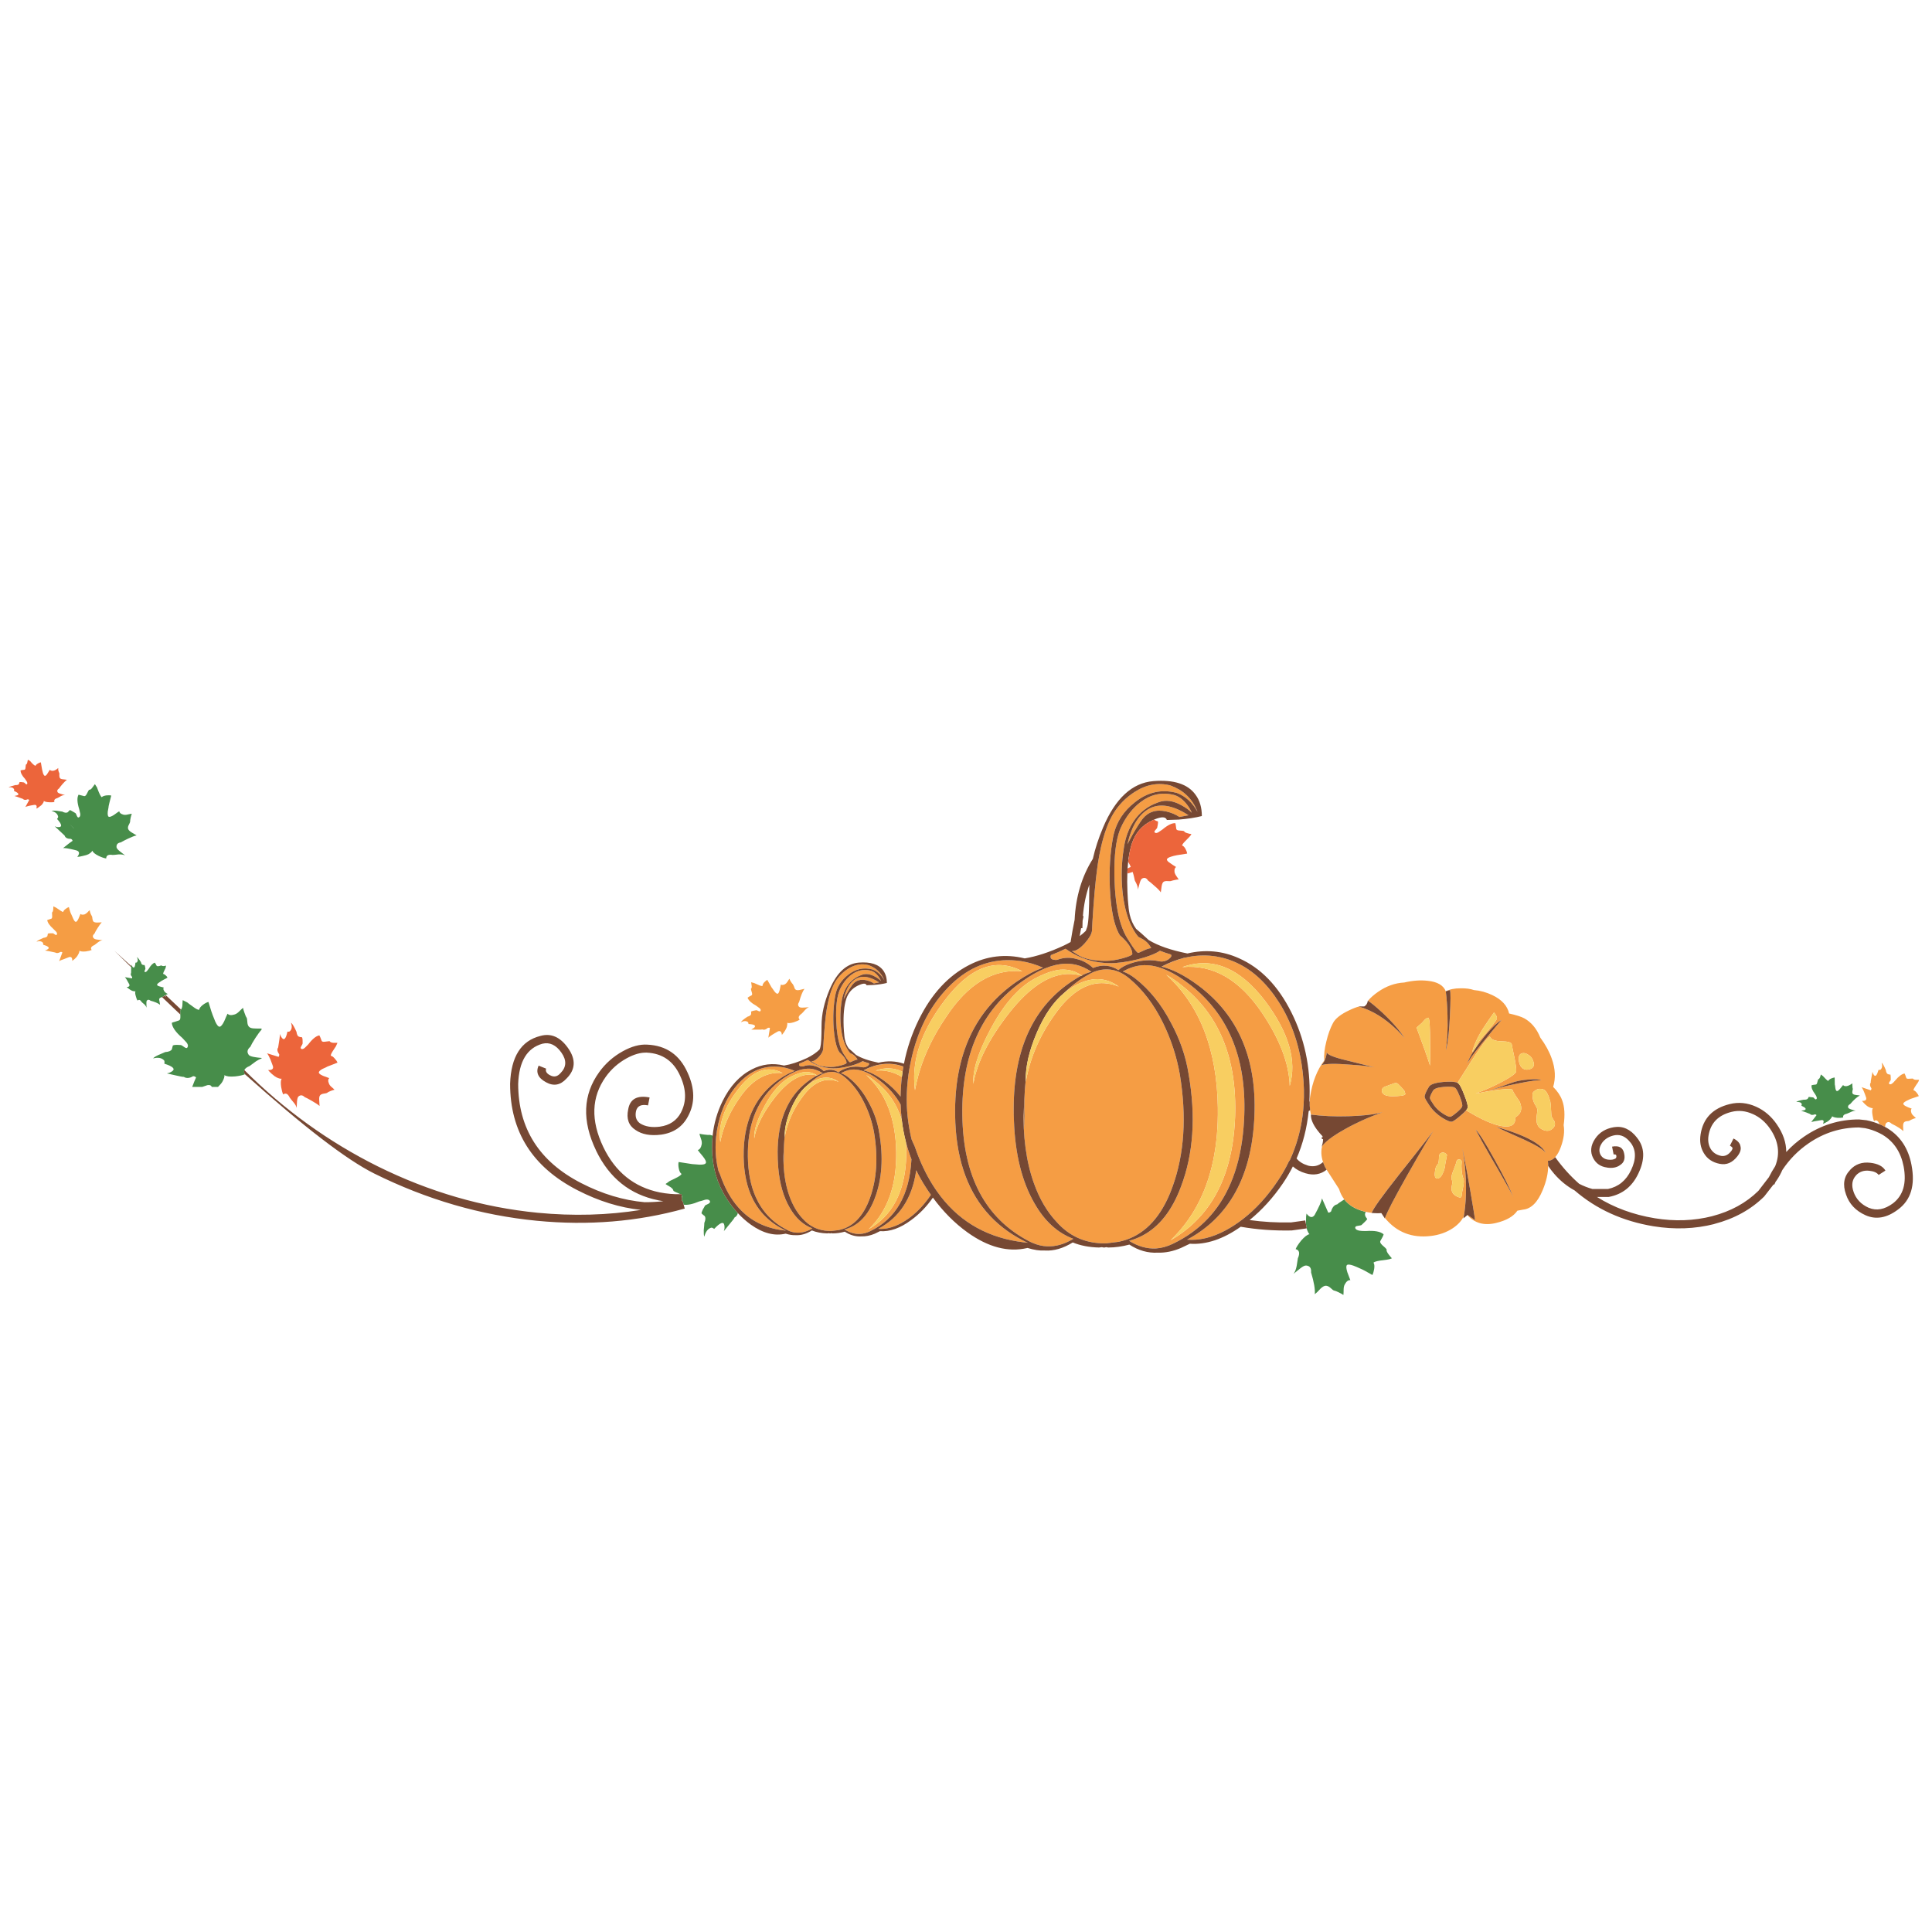 <?xml version="1.0" encoding="utf-8"?>
<!-- Generator: Adobe Illustrator 16.0.0, SVG Export Plug-In . SVG Version: 6.00 Build 0)  -->
<!DOCTYPE svg PUBLIC "-//W3C//DTD SVG 1.1//EN" "http://www.w3.org/Graphics/SVG/1.1/DTD/svg11.dtd">
<svg version="1.1" id="Layer_1" xmlns="http://www.w3.org/2000/svg" xmlns:xlink="http://www.w3.org/1999/xlink" x="0px" y="0px"
	 width="300px" height="300px" viewBox="0 0 300 300" enable-background="new 0 0 300 300" xml:space="preserve">
<g>
	<path fill-rule="evenodd" clip-rule="evenodd" fill="#478D4A" d="M284.331,167.475c0.207-0.088,0.393-0.144,0.555-0.165
		l0.021,1.098c0.022,0.051,0.053,0.244,0.09,0.575c0.051,0.288,0.133,0.433,0.243,0.433c0.111,0.021,0.273-0.096,0.487-0.354
		c0.126-0.147,0.281-0.34,0.466-0.576c0.111,0.147,0.296,0.202,0.555,0.167c0.251-0.038,0.55-0.182,0.897-0.434
		c-0.015,0.075-0.015,0.218,0,0.434c0,0.184,0.02,0.32,0.056,0.409c0.016,0.036-0.004,0.147-0.056,0.333
		c-0.036,0.162-0.029,0.295,0.022,0.398c0.052,0.11,0.199,0.186,0.443,0.222c0.141,0.022,0.37,0.052,0.688,0.089
		c-0.443,0.236-0.935,0.672-1.474,1.308c-0.333,0.186-0.438,0.396-0.312,0.632c0.06,0.111,0.443,0.256,1.153,0.433
		c-0.185-0.014-0.421,0.041-0.71,0.167c-0.31,0.147-0.521,0.24-0.632,0.276c-0.494,0.111-0.698,0.312-0.609,0.6
		c-0.199,0.052-0.488,0.07-0.864,0.056c-0.437-0.038-0.721-0.119-0.854-0.245c-0.014,0.111-0.121,0.273-0.321,0.488
		c-0.199,0.236-0.564,0.466-1.098,0.688c0.186-0.421,0.104-0.613-0.243-0.576c-0.932,0.147-1.46,0.247-1.586,0.299l0.82-1.063
		c-0.037-0.075-0.118-0.119-0.243-0.134c-0.37,0.141-0.625,0.122-0.765-0.056c-0.636-0.259-1.094-0.425-1.375-0.499l0.521-0.1
		c0.347-0.148,0.184-0.376-0.489-0.687c0.052-0.112,0.071-0.204,0.056-0.278c-0.109-0.236-0.395-0.335-0.853-0.299
		c0.147-0.126,0.532-0.244,1.152-0.354c0.296,0.015,0.499-0.029,0.61-0.133c0.065-0.06,0.125-0.159,0.177-0.3
		c0.074,0,0.303,0.026,0.688,0.078c0.021,0,0.104,0.073,0.243,0.222c0.097,0.104,0.188,0.11,0.277,0.021
		c0.111-0.125,0.03-0.388-0.243-0.786c-0.406-0.533-0.58-0.979-0.521-1.343c0.089-0.036,0.307-0.073,0.654-0.109
		c0.11-0.023,0.185-0.127,0.222-0.312c0.074-0.281,0.118-0.442,0.133-0.487c0.111-0.029,0.211-0.137,0.299-0.322
		c0.075-0.222,0.118-0.368,0.134-0.442l0.332,0.255c0.061,0.052,0.189,0.188,0.389,0.41c0.185,0.198,0.329,0.31,0.433,0.333
		C283.958,167.707,284.103,167.586,284.331,167.475z M202.884,190.733c0.007-0.007,0.02-0.011,0.033-0.011l-0.121-0.61
		c-0.008-0.17-0.008-0.362,0-0.576c0-0.495,0.024-0.858,0.077-1.087c0.495,0.636,0.916,0.707,1.264,0.211
		c0.688-1.257,1.067-2.113,1.142-2.571l0.965,2.195h0.166c0.11-0.038,0.207-0.101,0.288-0.189c0.073-0.296,0.204-0.555,0.389-0.775
		c0.185-0.186,0.365-0.285,0.543-0.3c0.157-0.152,0.528-0.411,1.113-0.776c0.673,0.864,1.65,1.475,2.933,1.83
		c0.132,0.036,0.264,0.069,0.395,0.1c-0.107,0.2-0.138,0.381-0.096,0.543c0.038,0.162,0.148,0.354,0.333,0.576
		c-0.073,0.126-0.222,0.292-0.443,0.5c-0.214,0.198-0.358,0.335-0.432,0.41c-0.038,0.051-0.248,0.103-0.633,0.154
		c-0.287,0.037-0.406,0.155-0.354,0.355c0.074,0.198,0.296,0.328,0.665,0.387c0.2,0.037,0.517,0.056,0.954,0.056
		c1.382-0.096,2.31,0.073,2.782,0.511c-0.03,0.17-0.2,0.518-0.511,1.042c-0.073,0.162,0.026,0.373,0.3,0.632
		c0.399,0.347,0.625,0.565,0.677,0.653c-0.052,0.178,0.041,0.425,0.277,0.743c0.125,0.178,0.306,0.396,0.543,0.654
		c-0.237,0.11-0.491,0.181-0.765,0.21c-0.437,0.06-0.799,0.108-1.087,0.145c-0.547,0.089-0.883,0.196-1.009,0.321
		c0.141,0.185,0.178,0.507,0.111,0.965c-0.06,0.376-0.151,0.695-0.277,0.953c-0.895-0.524-1.526-0.861-1.896-1.009
		c-0.398-0.185-0.746-0.332-1.041-0.443c-0.563-0.199-0.906-0.226-1.032-0.077c-0.125,0.162-0.099,0.528,0.079,1.098
		c0.11,0.303,0.265,0.713,0.466,1.23c-0.312-0.038-0.593,0.17-0.844,0.621c-0.133,0.221-0.199,0.513-0.199,0.875
		c0,0.421-0.016,0.695-0.044,0.82c-0.111-0.11-0.341-0.247-0.688-0.41c-0.325-0.163-0.58-0.263-0.764-0.299
		c-0.097-0.016-0.271-0.145-0.521-0.389c-0.236-0.215-0.473-0.332-0.709-0.354c-0.236-0.016-0.521,0.133-0.854,0.443
		c-0.377,0.422-0.677,0.713-0.898,0.875c0.075-0.73-0.118-1.862-0.576-3.392c0.059-0.657-0.192-1.013-0.754-1.063
		c-0.206-0.023-0.509,0.122-0.908,0.432c-0.473,0.385-0.829,0.67-1.064,0.854c0.222-0.273,0.384-0.676,0.487-1.208
		c0.089-0.584,0.151-0.983,0.188-1.197c0.348-0.806,0.233-1.283-0.344-1.43c0.126-0.326,0.407-0.763,0.844-1.309
		c0.531-0.614,0.967-0.949,1.307-1.009C203.198,191.532,203.047,191.228,202.884,190.733z M38.039,166.81
		c-0.34,0.148-0.85,0.259-1.53,0.334c-0.799,0.073-1.353,0.007-1.664-0.2c0.038,0.222-0.063,0.555-0.299,0.998
		c-0.104,0.199-0.333,0.477-0.688,0.831h-0.964c-0.118-0.251-0.351-0.34-0.698-0.267c-0.045,0.016-0.307,0.104-0.787,0.267h-1.563
		c0.251-0.666,0.45-1.153,0.598-1.463c-0.11-0.134-0.266-0.2-0.465-0.2c-0.259,0.17-0.532,0.263-0.82,0.277
		c-0.251,0-0.451-0.056-0.599-0.167c-0.199,0-0.61-0.073-1.23-0.221c-0.747-0.178-1.223-0.285-1.43-0.321
		c0.281-0.038,0.558-0.148,0.832-0.333c0.524-0.362,0.122-0.754-1.208-1.175c0.037-0.2,0.029-0.363-0.022-0.488
		c-0.37-0.422-0.946-0.532-1.729-0.332c0.125-0.163,0.41-0.344,0.854-0.544c0.251-0.11,0.595-0.258,1.031-0.442
		c0.533-0.037,0.872-0.174,1.02-0.411c0.074-0.288,0.129-0.495,0.167-0.62c0.141-0.06,0.347-0.089,0.621-0.089
		c0.162,0,0.373,0.011,0.631,0.033c0.052,0,0.233,0.111,0.543,0.332c0.244,0.178,0.406,0.178,0.488,0
		c0.111-0.206,0.059-0.446-0.155-0.721c-0.311-0.325-0.529-0.562-0.654-0.709c-1.042-0.895-1.589-1.678-1.641-2.351
		c0.074-0.052,0.237-0.107,0.488-0.167c0.274-0.088,0.484-0.158,0.632-0.209c0.163-0.06,0.233-0.281,0.211-0.666
		c-0.005-0.093-0.009-0.181-0.011-0.26c-0.02-0.368-0.023-0.587-0.011-0.66c0.045-0.027,0.086-0.063,0.122-0.105
		c0.113-0.137,0.183-0.348,0.211-0.637c0.015-0.415,0.033-0.688,0.055-0.821l0.709,0.355c0.104,0.096,0.396,0.313,0.876,0.654
		c0.436,0.333,0.754,0.498,0.954,0.498c0.037-0.236,0.229-0.491,0.576-0.765c0.311-0.236,0.603-0.393,0.876-0.466
		c0.377,1.242,0.595,1.918,0.654,2.028c0.052,0.104,0.189,0.448,0.41,1.031c0.252,0.547,0.481,0.81,0.688,0.788
		c0.192-0.016,0.425-0.297,0.698-0.844c0.259-0.62,0.433-1.012,0.521-1.175c0.207,0.237,0.554,0.281,1.042,0.134
		c0.259-0.066,0.514-0.229,0.765-0.487c0.31-0.312,0.51-0.496,0.598-0.556c0.022,0.17,0.097,0.429,0.222,0.776
		c0.125,0.377,0.236,0.628,0.332,0.753c0.052,0.082,0.089,0.304,0.111,0.666c0.015,0.326,0.097,0.569,0.245,0.732
		c0.162,0.185,0.469,0.276,0.919,0.276c0.229,0.016,0.577,0.019,1.042,0.012v0.177c-0.259,0.28-0.577,0.71-0.954,1.286
		c-0.399,0.621-0.661,1.078-0.787,1.375c-0.495,0.414-0.569,0.842-0.221,1.285c0.147,0.141,0.465,0.248,0.953,0.321
		c0.236,0.045,0.572,0.086,1.009,0.122v0.09c-0.266,0.08-0.558,0.229-0.876,0.443c-0.251,0.185-0.577,0.424-0.976,0.72
		c-0.44,0.179-0.712,0.387-0.815,0.627c-0.084,0.192-0.055,0.407,0.089,0.643L38.039,166.81z M105.872,186.055
		c0.007-0.097,0.015-0.185,0.022-0.266c0-0.059-0.015-0.114-0.044-0.166l-0.011-0.188c-0.059,0-0.122,0-0.188,0
		c-0.066-0.037-0.144-0.074-0.233-0.11c-0.487-0.2-0.768-0.333-0.842-0.399c-0.015-0.207-0.188-0.418-0.521-0.632
		c-0.362-0.208-0.599-0.354-0.709-0.444l0.632-0.454c0.125-0.06,0.451-0.219,0.976-0.477c0.517-0.251,0.809-0.462,0.876-0.632
		c-0.2-0.126-0.344-0.414-0.433-0.865c-0.074-0.384-0.081-0.713-0.022-0.986l2.095,0.322c0.133,0,0.506,0.028,1.12,0.088
		c0.606,0.022,0.946-0.07,1.02-0.277c0.074-0.178-0.074-0.502-0.443-0.975c-0.436-0.518-0.71-0.858-0.821-1.021
		c0.311-0.073,0.514-0.362,0.61-0.864c0.052-0.259,0.015-0.556-0.111-0.887c-0.147-0.399-0.222-0.662-0.222-0.788
		c0.125,0.052,0.392,0.1,0.798,0.145c0.384,0.053,0.654,0.066,0.809,0.044c0.058,0,0.2,0.041,0.427,0.122
		c-0.07,0.664-0.102,1.341-0.094,2.029c0.045,2.846,0.78,5.388,2.206,7.626c0.556,0.879,1.158,1.67,1.807,2.373
		c-0.021,0.071-0.047,0.142-0.077,0.211c-0.111,0.236-0.248,0.38-0.41,0.432c-0.088,0.185-0.344,0.524-0.765,1.021
		c-0.525,0.636-0.835,1.016-0.931,1.142c0.111-0.273,0.141-0.572,0.089-0.897c-0.096-0.658-0.625-0.477-1.585,0.542
		c-0.162-0.132-0.31-0.198-0.443-0.198c-0.524,0.147-0.887,0.616-1.086,1.407c-0.074-0.185-0.104-0.524-0.088-1.02
		c0.059-0.524,0.088-0.898,0.088-1.12c0.2-0.473,0.218-0.827,0.056-1.064c-0.237-0.177-0.403-0.321-0.499-0.432
		c0.022-0.148,0.096-0.352,0.222-0.61c0.163-0.251,0.262-0.432,0.299-0.542c0.022-0.06,0.207-0.167,0.554-0.322
		c0.251-0.147,0.322-0.303,0.211-0.466c-0.126-0.185-0.362-0.24-0.71-0.166c-0.421,0.141-0.731,0.229-0.931,0.266
		c-0.968,0.414-1.771,0.584-2.406,0.511l-0.167-0.6c-0.037,0.008-0.074,0.02-0.111,0.034L105.872,186.055z M8.805,125.893
		c0.199,0.037,0.491,0.081,0.876,0.133c0.339,0.185,0.613,0.222,0.82,0.111c0.163-0.163,0.281-0.281,0.355-0.355
		c0.088,0.03,0.288,0.136,0.599,0.321c0.081,0.052,0.174,0.107,0.277,0.167c0.037,0.022,0.107,0.166,0.21,0.433
		c0.096,0.221,0.207,0.288,0.333,0.199c0.148-0.074,0.211-0.255,0.188-0.543c-0.074-0.333-0.129-0.573-0.166-0.721
		c-0.325-1.035-0.358-1.781-0.1-2.239c0.125,0.022,0.417,0.096,0.875,0.222c0.141,0.022,0.277-0.096,0.41-0.355
		c0.177-0.362,0.292-0.573,0.344-0.632c0.111,0.015,0.226-0.03,0.344-0.133c0.059-0.059,0.118-0.133,0.177-0.221
		c0.207-0.274,0.336-0.448,0.388-0.521l0.333,0.521c0.029,0.074,0.055,0.148,0.077,0.221c0.281,0.754,0.5,1.183,0.654,1.287
		c0.111-0.126,0.34-0.219,0.688-0.278c0.303-0.037,0.565-0.029,0.787,0.022c-0.252,0.968-0.384,1.508-0.399,1.619
		c0,0.088-0.048,0.381-0.144,0.875c-0.037,0.451,0.011,0.717,0.144,0.798c0.141,0.066,0.41-0.026,0.81-0.277
		c0.421-0.311,0.698-0.502,0.832-0.576c0.029,0.236,0.236,0.41,0.62,0.521c0.2,0.059,0.436,0.052,0.71-0.022
		c0.333-0.074,0.539-0.11,0.621-0.11c-0.052,0.11-0.111,0.31-0.177,0.598c-0.059,0.274-0.089,0.484-0.089,0.632
		c0,0.074-0.063,0.229-0.188,0.466c-0.125,0.229-0.169,0.429-0.133,0.599c0.037,0.185,0.207,0.377,0.51,0.577
		c0.163,0.103,0.436,0.266,0.821,0.488c-0.311,0.059-0.766,0.233-1.364,0.521c-0.495,0.236-0.861,0.425-1.097,0.565
		c-0.488,0.074-0.707,0.333-0.654,0.776c0.037,0.163,0.203,0.362,0.499,0.599c0.178,0.148,0.458,0.366,0.842,0.654
		c-0.258-0.125-0.595-0.181-1.008-0.167c-0.458,0.059-0.769,0.089-0.931,0.089c-0.673-0.11-1.009,0.07-1.009,0.543
		c-0.295-0.037-0.68-0.167-1.153-0.388c-0.562-0.274-0.898-0.547-1.009-0.82c-0.059,0.169-0.258,0.354-0.599,0.554
		c-0.162,0.088-0.454,0.177-0.875,0.266c-0.384,0.096-0.669,0.144-0.854,0.144c0.384-0.495,0.358-0.825-0.078-0.987
		c-0.163-0.044-0.317-0.085-0.465-0.122c-0.82-0.2-1.375-0.285-1.663-0.255c0.672-0.547,1.164-0.924,1.474-1.13
		c-0.022-0.126-0.104-0.226-0.244-0.3c-0.554,0-0.883-0.169-0.987-0.51c-0.731-0.702-1.245-1.186-1.541-1.452l0.2,0.077
		c0.148,0.052,0.303,0.071,0.466,0.056c0.524-0.037,0.424-0.458-0.3-1.264c0.111-0.126,0.167-0.24,0.167-0.344
		c-0.074-0.436-0.414-0.739-1.02-0.909C8.177,125.863,8.443,125.855,8.805,125.893z M10.967,128.11
		c-0.059-0.059-0.107-0.107-0.144-0.145c0.236,0.251,0.447,0.473,0.632,0.666v-0.022C11.307,128.453,11.144,128.287,10.967,128.11z
		 M25.716,154.505c-0.02,0.011-0.041,0.021-0.061,0.033c-0.004,0.003-0.007,0.007-0.011,0.011c-0.034,0.024-0.069,0.05-0.105,0.078
		c-0.051,0.033-0.104,0.07-0.161,0.111c-0.013,0.013-0.085,0.042-0.216,0.088c-0.019,0.007-0.039,0.015-0.061,0.022
		c-0.14,0.037-0.248,0.092-0.321,0.166c-0.074,0.089-0.082,0.232-0.022,0.433c0.015,0.126,0.048,0.317,0.1,0.576
		c-0.347-0.259-0.839-0.469-1.474-0.632c-0.236-0.198-0.437-0.198-0.599,0c-0.059,0.097-0.07,0.462-0.033,1.098
		c-0.037-0.162-0.144-0.336-0.321-0.521c-0.222-0.178-0.366-0.303-0.433-0.378c-0.222-0.348-0.432-0.421-0.632-0.221
		c-0.111-0.148-0.203-0.377-0.277-0.688c-0.111-0.348-0.129-0.603-0.056-0.766c-0.111,0.037-0.273,0.019-0.488-0.055
		c-0.199-0.074-0.491-0.267-0.875-0.576c0.362-0.037,0.499-0.182,0.41-0.433c-0.311-0.599-0.54-0.973-0.688-1.12l1.086,0.188
		c0.044-0.052,0.055-0.126,0.033-0.222c-0.214-0.236-0.266-0.443-0.155-0.62c0.009-0.361,0.015-0.657,0.017-0.888
		c0.001-0.066,0.003-0.127,0.006-0.183c0-0.084,0-0.156,0-0.216l0.21,0.355c0.192,0.192,0.326,0.089,0.399-0.311
		c0.022-0.096,0.037-0.214,0.044-0.354c0.015,0,0.026,0,0.033,0c0.074,0,0.137-0.015,0.188-0.045c0.185-0.207,0.185-0.48,0-0.82
		c0.141,0.074,0.351,0.336,0.632,0.787c0.052,0.237,0.141,0.374,0.266,0.41c0.074,0.038,0.173,0.048,0.299,0.034
		c0.052,0.11,0.096,0.303,0.133,0.576c0,0.015-0.033,0.104-0.1,0.266c-0.022,0.037-0.037,0.066-0.044,0.089
		c-0.022,0.081,0,0.133,0.066,0.155c0.03,0.007,0.063,0.007,0.1,0c0.074-0.014,0.151-0.07,0.233-0.166
		c0.125-0.163,0.214-0.277,0.266-0.344c0.311-0.532,0.621-0.846,0.932-0.942c0.059,0.059,0.152,0.214,0.277,0.465
		c0.074,0.133,0.322,0.118,0.743-0.044c0.052,0.074,0.17,0.111,0.355,0.111c0.103-0.022,0.229-0.044,0.377-0.066l-0.078,0.366
		c-0.273,0.525-0.399,0.832-0.377,0.92c0.104,0,0.236,0.074,0.399,0.223c0.147,0.125,0.24,0.243,0.277,0.354
		c-0.096,0.06-0.388,0.215-0.876,0.466c-0.037,0.037-0.185,0.138-0.443,0.299c-0.074,0.053-0.137,0.101-0.188,0.146
		c-0.081,0.08-0.118,0.15-0.11,0.21c0.021,0.096,0.169,0.182,0.443,0.255c0.067,0.022,0.145,0.045,0.233,0.066
		c0.111,0.03,0.233,0.06,0.366,0.089c-0.045,0.052-0.067,0.115-0.067,0.188c-0.007,0.089,0.026,0.192,0.1,0.311
		c0.081,0.185,0.28,0.354,0.598,0.51C25.969,154.375,25.853,154.427,25.716,154.505z"/>
	<path fill-rule="evenodd" clip-rule="evenodd" fill="#F59D44" d="M292.702,174.991c-0.142-0.081-0.285-0.154-0.434-0.222v-0.011
		c-0.133-0.06-0.262-0.115-0.388-0.167c-0.021-0.036-0.041-0.066-0.056-0.088c-0.236-0.532-0.51-0.669-0.82-0.41
		c-0.104-0.222-0.185-0.54-0.244-0.954c-0.088-0.51-0.07-0.868,0.056-1.074c-0.111,0.036-0.322-0.02-0.632-0.167
		c-0.273-0.125-0.629-0.443-1.064-0.954c0.532,0.023,0.751-0.146,0.654-0.509c-0.288-0.857-0.524-1.397-0.709-1.618l1.429,0.487
		c0.068-0.066,0.101-0.166,0.101-0.3c-0.251-0.361-0.284-0.665-0.101-0.909c-0.021-0.118,0.012-0.38,0.101-0.786
		c0.096-0.474,0.151-0.773,0.166-0.898l0.034,0.166c0.052,0.126,0.114,0.244,0.188,0.355c0.236,0.31,0.473,0.048,0.709-0.787
		l0.299-0.033c0.273-0.237,0.336-0.603,0.189-1.098c0.169,0.125,0.387,0.51,0.653,1.152c0.037,0.326,0.141,0.532,0.311,0.621
		c0.089,0.037,0.226,0.066,0.41,0.088c0.029,0.148,0.045,0.414,0.045,0.799c0,0.037-0.07,0.152-0.212,0.344
		c-0.095,0.163-0.088,0.274,0.023,0.333c0.125,0.051,0.272,0.007,0.442-0.134c0.111-0.081,0.256-0.229,0.433-0.442
		c0.532-0.637,1.016-0.999,1.453-1.087c0.059,0.088,0.151,0.325,0.276,0.709c0.037,0.089,0.17,0.126,0.399,0.111
		c0.348-0.022,0.551-0.034,0.609-0.034c0.073,0.111,0.229,0.179,0.466,0.2c0.126,0,0.295,0,0.51,0
		c-0.044,0.163-0.114,0.313-0.211,0.455c-0.161,0.222-0.292,0.413-0.387,0.576c-0.2,0.296-0.289,0.495-0.267,0.599
		c0.147,0.021,0.31,0.145,0.487,0.365c0.148,0.177,0.259,0.354,0.333,0.533l-1.297,0.442c-0.251,0.111-0.458,0.211-0.621,0.299
		c-0.348,0.187-0.511,0.341-0.487,0.466c0.015,0.2,0.451,0.448,1.308,0.743c-0.147,0.104-0.167,0.321-0.056,0.653
		c0.052,0.163,0.163,0.318,0.333,0.467c0.198,0.162,0.317,0.28,0.354,0.354c-0.259,0.036-0.58,0.162-0.964,0.377
		c-0.037,0.044-0.163,0.073-0.377,0.089c-0.216,0.015-0.37,0.07-0.466,0.167c-0.111,0.103-0.167,0.302-0.167,0.598
		c0,0.163,0.011,0.425,0.034,0.788c-0.312-0.326-0.92-0.714-1.83-1.165c-0.295-0.296-0.573-0.324-0.831-0.089
		C292.801,174.481,292.738,174.682,292.702,174.991z M212.418,155.403c0.376-0.459,0.887-0.913,1.529-1.363
		c1.294-0.91,2.661-1.401,4.103-1.476c1.33-0.31,2.549-0.398,3.658-0.265c1.492,0.154,2.424,0.698,2.793,1.629
		c0.599-0.311,1.364-0.466,2.295-0.466c0.835-0.015,1.525,0.077,2.073,0.276c0.969,0.075,1.925,0.337,2.871,0.788
		c1.456,0.694,2.32,1.644,2.594,2.849c1.132,0.252,1.925,0.507,2.384,0.765c0.503,0.288,0.946,0.651,1.33,1.087
		c0.458,0.524,0.836,1.156,1.131,1.896c0.799,1.078,1.39,2.162,1.773,3.249c0.562,1.566,0.636,3.033,0.222,4.4
		c0.673,0.672,1.139,1.367,1.397,2.084c0.377,0.998,0.454,2.283,0.232,3.857c0.17,0.998,0.026,2.125-0.432,3.382
		c-0.252,0.696-0.547,1.225-0.882,1.585c-0.027,0.031-0.055,0.061-0.084,0.089c-0.31,0.303-0.66,0.466-1.053,0.488
		c0.031,0.254,0.046,0.515,0.045,0.781c0.001,1.142-0.279,2.394-0.843,3.752c-0.783,1.899-1.796,2.912-3.037,3.038l-0.898,0.167
		c-0.599,0.886-1.7,1.521-3.304,1.906c-1.84,0.45-3.329,0.044-4.468-1.221l0.034-0.032l1.175,0.82
		c-0.066-0.511-0.329-2.103-0.787-4.777c-0.355-2.063-0.654-3.703-0.897-4.923c-0.112-0.606-0.212-1.108-0.3-1.508
		c0.081,0.51,0.159,1.013,0.233,1.508c0.421,3.074,0.45,5.905,0.088,8.491l-0.099,0.61c-0.326,0.68-0.885,1.289-1.675,1.829
		c-1.006,0.673-2.173,1.083-3.504,1.231c-2.874,0.324-5.206-0.58-6.994-2.717c-0.022-0.03-0.045-0.056-0.067-0.078
		c0.325-0.916,1.431-3.048,3.315-6.396c0.613-1.094,1.179-2.084,1.696-2.971c1.021-1.774,1.848-3.152,2.483-4.136
		c-0.193,0.281-1.264,1.66-3.216,4.136c-0.569,0.717-1.22,1.533-1.95,2.45c-2.838,3.591-4.294,5.631-4.369,6.119
		c-0.31-0.036-0.626-0.093-0.946-0.166c-0.131-0.03-0.263-0.063-0.395-0.1c-1.282-0.355-2.26-0.966-2.933-1.83
		c-0.358-0.466-0.63-1.005-0.814-1.618c-0.95-1.453-1.593-2.45-1.929-2.993c-0.137-0.226-0.223-0.374-0.255-0.443
		c-0.118-0.255-0.218-0.505-0.299-0.749c-0.299-0.897-0.342-1.728-0.134-2.488c0.162-0.217,0.375-0.442,0.637-0.676
		c0.276-0.249,0.607-0.508,0.993-0.776c0.528-0.37,1.159-0.758,1.896-1.164c0.489-0.271,0.981-0.531,1.48-0.781
		c0.379-0.189,0.762-0.372,1.146-0.549c1.056-0.48,2.131-0.913,3.227-1.297c-0.97,0.265-2.216,0.445-3.741,0.543
		c-0.346,0.023-0.706,0.042-1.081,0.055c-0.188,0.009-0.375,0.016-0.561,0.022c-2.043,0.062-3.959-0.023-5.748-0.255
		c-0.051-0.225-0.092-0.451-0.121-0.677c-0.063-0.455-0.085-0.911-0.066-1.368c0.012-0.269,0.038-0.535,0.077-0.804
		c0.348-2.224,1.076-4.076,2.185-5.555c-0.074-0.82,0.036-1.813,0.332-2.981c0.259-1.086,0.603-2.032,1.03-2.838
		c0.386-0.71,1.217-1.363,2.495-1.962c0.613-0.296,1.12-0.492,1.52-0.588c2.068,0.599,4.045,1.814,5.93,3.647
		c0.399,0.392,0.795,0.81,1.187,1.252c-0.348-0.51-0.742-1.034-1.187-1.573c-0.657-0.776-1.419-1.57-2.283-2.384
		C213.571,156.246,212.824,155.632,212.418,155.403z M240.021,179.049c-0.247-0.557-0.784-1.103-1.613-1.636
		c-1.302-0.841-3.321-1.651-6.059-2.433c0.577,0.31,2.04,0.982,4.391,2.018c0.931,0.433,1.665,0.815,2.206,1.147
		C239.532,178.506,239.891,178.807,240.021,179.049z M231.552,179.77c0.318,0.547,0.662,1.138,1.031,1.773
		c1.427,2.476,2.228,3.932,2.405,4.368c-0.524-1.367-1.489-3.308-2.893-5.82c-0.061-0.111-0.119-0.219-0.179-0.321
		c-1.345-2.432-2.272-3.883-2.782-4.357C229.608,176.336,230.414,177.788,231.552,179.77z M224.501,153.929
		c0.141,1.116,0.229,2.364,0.267,3.746c0.015,0.533,0.021,1.05,0.021,1.553c-0.021,1.396-0.118,2.694-0.288,3.891
		c0.237-0.702,0.422-1.999,0.555-3.891c0.03-0.414,0.055-0.857,0.077-1.33c0.126-2.461,0.134-3.847,0.023-4.158L224.501,153.929z
		 M221.763,158.029c-0.177,0.038-0.351,0.138-0.521,0.301c-0.184,0.221-0.34,0.395-0.465,0.521l-0.82,0.709
		c0.185,0.533,0.605,1.683,1.264,3.447c0.547,1.553,0.82,2.38,0.82,2.483c0.037-1.167,0.045-2.387,0.021-3.657
		c0-1.116-0.018-1.984-0.055-2.605C221.963,158.407,221.881,158.008,221.763,158.029z M213.238,165.686
		c-0.922-0.238-2.281-0.575-4.08-1.016c-2.055-0.486-3.101-0.916-3.137-1.285c-0.074,0.806-0.347,1.481-0.821,2.029
		c0.6-0.26,2.155-0.285,4.668-0.078c1.422,0.094,2.546,0.216,3.37,0.366c0.085,0.013,0.166,0.027,0.243,0.044
		C213.404,165.726,213.323,165.705,213.238,165.686z M216.221,170.225c0.266,0,0.505-0.007,0.72-0.021
		c0.953-0.045,1.376-0.187,1.264-0.422l-0.154-0.455c-0.495-0.554-0.817-0.894-0.965-1.02c-0.044-0.044-0.093-0.078-0.145-0.1
		c-0.17-0.066-0.409-0.033-0.72,0.1c-0.606,0.222-1.01,0.369-1.209,0.443c-0.295,0.126-0.443,0.318-0.443,0.576
		C214.568,169.926,215.12,170.225,216.221,170.225z M227.66,172.409c0.081,0.052,0.167,0.1,0.255,0.144
		c2.188,1.33,3.966,2.103,5.332,2.316c1.204,0.186,1.878-0.102,2.024-0.858c0.03-0.149,0.04-0.318,0.027-0.504
		c0.279-0.168,0.492-0.359,0.644-0.571c0.364-0.511,0.364-1.152,0-1.923c-0.71-1.021-1.064-1.601-1.064-1.742
		c0-0.185-0.609-0.213-1.829-0.088c-0.628,0.063-1.325,0.16-2.09,0.288c-0.57,0.098-1.178,0.212-1.824,0.344
		c0.489-0.187,0.959-0.376,1.408-0.565c1.134-0.476,2.143-0.96,3.026-1.452c1.168-0.643,1.789-1.112,1.862-1.408
		c0.052-0.214-0.029-0.895-0.243-2.039c-0.26-1.205-0.406-1.934-0.444-2.185c-0.036-0.296-0.554-0.455-1.552-0.477
		c-1.042-0.015-1.663-0.266-1.862-0.753c-0.468,0.218-2.017,2.433-4.65,6.64c-0.113,0.185-0.23,0.374-0.35,0.565
		c-0.347-0.178-1.086-0.222-2.217-0.133c-0.051,0.005-0.102,0.01-0.15,0.017c-1.165,0.115-1.862,0.364-2.089,0.748
		c-0.473,0.783-0.691,1.313-0.654,1.585c0.015,0.163,0.289,0.636,0.82,1.42c0.474,0.679,1.119,1.281,1.939,1.807
		c0.77,0.473,1.279,0.665,1.53,0.576c0.273-0.111,0.702-0.421,1.286-0.931C227.188,172.903,227.477,172.63,227.66,172.409z
		 M226.364,169.537c0.096,0.2,0.203,0.447,0.321,0.743c0.311,0.813,0.429,1.323,0.354,1.529c-0.008,0.007-0.012,0.022-0.012,0.045
		c-0.08,0.185-0.343,0.469-0.786,0.854c-0.451,0.384-0.776,0.613-0.976,0.688c-0.186,0.073-0.563-0.071-1.131-0.433
		c-0.613-0.384-1.105-0.835-1.475-1.353c-0.399-0.576-0.606-0.938-0.621-1.087c-0.021-0.199,0.141-0.591,0.487-1.175
		c0.186-0.311,0.751-0.503,1.697-0.576c0.856-0.074,1.411-0.037,1.662,0.111C226.021,168.942,226.179,169.161,226.364,169.537z
		 M230.599,159.228c-0.125,0.185-0.236,0.351-0.333,0.499c-0.621,0.982-1.086,1.903-1.396,2.76c-0.473,1.33-0.2,1.058,0.82-0.82
		c0.895-1.042,1.574-1.855,2.04-2.438c0.437-0.563,0.669-0.905,0.697-1.031c0.067-0.236-0.08-0.564-0.442-0.986
		C231.408,158.029,230.946,158.703,230.599,159.228z M233.159,158.386c-0.333,0.191-0.698,0.473-1.097,0.842
		c-0.614,0.576-1.306,1.364-2.074,2.361c-1.182,1.529-1.902,2.724-2.161,3.581c0.163-0.399,0.946-1.475,2.35-3.227
		c0.909-1.115,1.659-2.021,2.25-2.716C232.709,158.902,232.952,158.622,233.159,158.386z M235.875,164.017
		c-0.036,0.111-0.055,0.21-0.055,0.3c0,0.458,0.095,0.86,0.288,1.208c0.31,0.495,0.761,0.669,1.352,0.521
		c0.599-0.148,0.824-0.514,0.677-1.098c-0.11-0.437-0.311-0.772-0.599-1.01c-0.495-0.384-0.923-0.502-1.286-0.354
		C236.067,163.658,235.942,163.803,235.875,164.017z M231.274,169.349c1.242-0.399,2.746-0.772,4.512-1.12
		c1.966-0.397,3.16-0.554,3.581-0.466c-0.325-0.184-0.997-0.228-2.018-0.133c-1.042,0.074-1.918,0.244-2.627,0.511L231.274,169.349z
		 M238.048,169.626c-0.088,0.141-0.103,0.433-0.044,0.876c0.029,0.324,0.155,0.68,0.377,1.063c0.222,0.34,0.333,0.596,0.333,0.766
		c0,0.185-0.038,0.547-0.111,1.086c-0.037,0.532,0,0.928,0.111,1.187c0.162,0.398,0.479,0.687,0.952,0.864
		c0.548,0.222,1.021,0.148,1.42-0.221c0.369-0.326,0.462-0.707,0.276-1.143c-0.272-0.421-0.429-0.713-0.466-0.875
		c-0.015-0.104-0.032-0.434-0.055-0.987c-0.016-0.524-0.051-0.924-0.11-1.197c-0.273-0.997-0.585-1.601-0.931-1.807
		c-0.179-0.111-0.415-0.166-0.711-0.166l-0.376,0.066C238.352,169.338,238.13,169.5,238.048,169.626z M223.238,180.8
		c-0.236,0.222-0.381,0.64-0.434,1.253c-0.073,0.666,0.07,0.979,0.434,0.942c0.348-0.036,0.646-0.376,0.897-1.019
		c0.184-0.489,0.277-0.88,0.277-1.177l0.277-1.452c-0.06-0.103-0.146-0.191-0.256-0.266c-0.236-0.162-0.487-0.162-0.754,0
		c-0.147,0.081-0.229,0.311-0.243,0.688c0,0.044,0,0.089,0,0.133C223.415,180.39,223.349,180.69,223.238,180.8z M226.63,180.035
		c-0.272-0.028-0.439,0.107-0.498,0.41c-0.031,0.2-0.201,0.684-0.511,1.452c-0.236,0.584-0.299,1.013-0.188,1.287
		c0.088,0.251,0.096,0.532,0.022,0.842c-0.074,0.348-0.081,0.639-0.022,0.875c0.088,0.386,0.358,0.685,0.81,0.898
		c0.48,0.237,0.721,0.186,0.721-0.155c0-0.146,0.081-0.605,0.243-1.375c0.126-0.612,0.133-1.038,0.022-1.274
		c-0.126-0.296-0.214-0.717-0.266-1.263c-0.038-0.496-0.038-0.898,0-1.209C227.015,180.25,226.903,180.087,226.63,180.035z
		 M178.595,125.494c0.072-0.035,0.147-0.069,0.222-0.1c1.579-0.648,3.493-0.25,5.743,1.198l-1.419,0.266
		c-0.592-0.392-1.271-0.676-2.041-0.854c-0.786-0.179-1.489-0.168-2.11,0.034c-0.605,0.196-1.133,0.572-1.58,1.13
		c-0.414,0.546-0.932,1.364-1.553,2.45l-0.787,1.475c0.112-0.499,0.24-0.968,0.383-1.408c0.068-0.208,0.141-0.409,0.217-0.604
		c0.306-0.786,0.67-1.46,1.091-2.023c0.339-0.448,0.714-0.825,1.126-1.13C178.114,125.755,178.351,125.611,178.595,125.494z
		 M176.854,126.491c-0.077,0.082-0.153,0.165-0.228,0.25c-0.116,0.135-0.229,0.273-0.338,0.416
		c-0.511,0.678-0.924,1.446-1.235,2.306c-0.211,0.582-0.374,1.206-0.493,1.874c-0.07,0.412-0.132,0.824-0.184,1.236
		c-0.266,2.162-0.271,4.295-0.017,6.402c0.08,0.606,0.181,1.183,0.299,1.729v0.011c0.362,1.664,0.913,3.049,1.652,4.158
		c0.007,0.015,0.015,0.029,0.022,0.044c0.141,0.192,0.28,0.377,0.421,0.554c0.177,0.096,0.429,0.229,0.753,0.399
		c0.474,0.295,0.84,0.658,1.098,1.086c0.06,0.089,0.111,0.181,0.156,0.277c-0.267,0-0.65,0.118-1.153,0.354
		c-0.503,0.244-0.795,0.366-0.876,0.366c-0.133,0-0.432-0.34-0.897-1.02c-0.348-0.54-0.58-0.905-0.699-1.098
		c-0.036-0.052-0.066-0.096-0.088-0.133c-0.762-1.219-1.305-2.886-1.63-5c-0.177-1.124-0.292-2.369-0.344-3.736
		c-0.122-3.178,0.078-5.656,0.599-7.433c0.065-0.221,0.137-0.432,0.211-0.632c0.054-0.14,0.108-0.274,0.166-0.404
		c0.769-1.663,1.777-2.971,3.026-3.925c1.552-1.19,3.234-1.582,5.045-1.175c0.797,0.162,1.528,0.676,2.194,1.541
		c0.333,0.437,0.58,0.857,0.743,1.264c-0.423-0.428-0.958-0.816-1.607-1.164c-1.265-0.709-2.433-0.872-3.503-0.488
		c-0.443,0.149-0.862,0.331-1.259,0.543c-0.025,0.013-0.049,0.026-0.072,0.039C177.965,125.498,177.377,125.951,176.854,126.491z
		 M176.201,122.966c1.811-1.161,3.657-1.493,5.543-0.998c0.99,0.362,1.807,0.846,2.449,1.452c0.761,0.694,1.349,1.582,1.762,2.661
		c-0.774-1.441-1.844-2.424-3.203-2.949c-2.365-0.636-4.549-0.148-6.551,1.463c-1.721,1.346-2.814,3.019-3.282,5.016
		c-0.032,0.141-0.062,0.283-0.088,0.427c-0.05,0.268-0.097,0.537-0.14,0.81c-0.396,2.522-0.493,5.201-0.294,8.037
		c0.045,0.643,0.104,1.249,0.178,1.818c0.267,2.04,0.705,3.551,1.319,4.534c0.03,0.022,0.066,0.052,0.111,0.088
		c0.28,0.251,0.531,0.5,0.753,0.743c0.71,0.783,1.064,1.475,1.064,2.073c0,0.162-0.484,0.38-1.452,0.653
		c-1.005,0.274-1.895,0.411-2.672,0.411c-1.573,0-2.841-0.218-3.802-0.654c-0.211-0.091-0.432-0.212-0.66-0.361
		c-0.067-0.043-0.136-0.089-0.204-0.138c-0.281-0.185-0.466-0.296-0.555-0.333v-0.033c0.266,0.006,0.552-0.08,0.859-0.261
		c0.351-0.208,0.729-0.539,1.137-0.992c0.65-0.739,1.012-1.368,1.085-1.884c0-0.059,0.004-0.118,0.011-0.178
		c-0.007,0-0.007-0.003,0-0.011c0.016-0.384,0.034-0.765,0.056-1.142c0.214-3.556,0.474-6.419,0.776-8.592
		c0.032-0.232,0.066-0.458,0.1-0.676c0.133-0.827,0.28-1.605,0.444-2.334c0.488-2.163,1.115-3.894,1.885-5.193
		C173.673,125.013,174.797,123.86,176.201,122.966z M166.034,147.709c0.387,0.245,0.781,0.464,1.182,0.659
		c1.801,0.881,3.762,1.275,5.881,1.181c1.655-0.133,3.237-0.439,4.745-0.92c1.02-0.325,1.776-0.658,2.271-0.998
		c0.525,0.207,1.091,0.399,1.697,0.577c0.177,0.177,0.07,0.417-0.322,0.72c-0.487,0.348-1.016,0.455-1.585,0.321
		c-0.961-0.214-2.073-0.192-3.337,0.067c-1.323,0.311-2.287,0.75-2.894,1.319c-1.227-0.791-2.543-0.902-3.946-0.333
		c-0.747-0.702-1.578-1.16-2.494-1.375c-0.026-0.008-0.053-0.015-0.077-0.022c-0.416-0.116-0.831-0.177-1.242-0.183
		c-0.597-0.009-1.188,0.101-1.773,0.327c-0.828,0.044-1.146-0.203-0.954-0.743c0.725-0.273,1.482-0.602,2.272-0.987
		C165.649,147.458,165.842,147.586,166.034,147.709z M141.197,166.022v-0.005c0.026-0.157,0.054-0.314,0.083-0.472
		c0.08-0.417,0.168-0.834,0.266-1.252c0.961-4.205,2.69-7.687,5.188-10.443c2.632-2.934,5.631-4.512,9.002-4.733
		c0.946-0.059,1.896-0.015,2.849,0.133c1.123,0.178,2.247,0.514,3.37,1.009c-1.264,0.451-2.615,1.167-4.058,2.15
		c-6.519,4.464-9.715,11.383-9.589,20.754c0.089,6.296,1.692,11.281,4.811,14.954c1.56,1.848,3.504,3.366,5.832,4.556
		c0.214,0.111,0.433,0.211,0.653,0.3c-0.539-0.051-1.063-0.119-1.573-0.199c-5.309-0.853-9.488-3.446-12.538-7.782
		c-0.109-0.152-0.217-0.308-0.322-0.466c-1.039-1.558-1.938-3.328-2.7-5.311c-0.16-0.412-0.313-0.833-0.459-1.264
		c-0.17-0.348-0.326-0.695-0.466-1.042c-0.06-0.248-0.118-0.497-0.171-0.748c-0.063-0.297-0.12-0.595-0.172-0.893
		c-0.021-0.12-0.042-0.239-0.061-0.359c-0.173-1.046-0.282-2.097-0.328-3.155c-0.052-1.284-0.009-2.577,0.128-3.88
		c0.032-0.312,0.069-0.623,0.11-0.937C141.096,166.635,141.144,166.33,141.197,166.022z M142.605,166.971
		c0.048-0.172,0.098-0.345,0.15-0.516c0.858-2.871,2.229-5.694,4.113-8.469c3.414-5.211,7.375-7.598,11.884-7.162
		c-4.109-2.187-8.138-0.672-12.084,4.546c-2.766,3.622-4.316,7.147-4.65,10.575c-0.019,0.181-0.033,0.361-0.044,0.543v0.012
		c-0.023,0.385-0.031,0.77-0.022,1.153c0.008,0.429,0.036,0.857,0.083,1.285c0.014,0.115,0.028,0.229,0.044,0.344
		c0.014-0.082,0.029-0.163,0.044-0.244c0.066-0.338,0.137-0.676,0.216-1.014c0.079-0.346,0.166-0.691,0.261-1.037
		C142.602,166.98,142.604,166.976,142.605,166.971z M140.044,167.226c-0.12,1.001-0.188,2.02-0.205,3.055
		c-0.699-0.901-1.538-1.71-2.517-2.428c-1.168-0.865-2.243-1.415-3.226-1.652c1.686-0.88,3.333-1.183,4.944-0.908
		c0.427,0.072,0.841,0.183,1.242,0.326c-0.047,0.265-0.09,0.531-0.128,0.798c-1.341-0.638-2.74-0.695-4.195-0.172
		C137.423,166.112,138.785,166.439,140.044,167.226z M167.909,151.501c-0.229,0.111-0.455,0.236-0.677,0.376
		c-0.115,0.069-0.228,0.141-0.339,0.212c-0.446,0.281-0.879,0.576-1.296,0.886c-5.844,4.337-8.562,11.351-8.154,21.041
		c0.178,5.21,1.249,9.504,3.216,12.882c1.56,2.728,3.562,4.549,6.008,5.466c-1.39,0.843-2.757,1.23-4.103,1.163
		c-0.71-0.028-1.415-0.191-2.117-0.487c-0.258-0.104-0.517-0.225-0.775-0.366c-6.696-3.547-10.11-10.051-10.243-19.51
		c-0.134-9.371,2.952-16.29,9.257-20.754c2.498-1.773,4.722-2.693,6.674-2.76c0.154-0.006,0.308-0.006,0.46,0
		c0.259,0.007,0.513,0.029,0.759,0.066c0.161,0.023,0.321,0.052,0.482,0.089c0.792,0.184,1.6,0.546,2.422,1.087
		c-0.503,0.125-1.008,0.317-1.519,0.576c-0.324-0.221-0.657-0.401-0.998-0.543c-0.397-0.163-0.808-0.272-1.23-0.327
		c-0.347-0.045-0.701-0.055-1.064-0.028c-1.004,0.089-2.209,0.484-3.612,1.187c-2.677,1.309-5.086,3.977-7.229,8.004
		c-1.931,3.591-2.827,6.44-2.694,8.547c0.568-3.333,2.45-7.036,5.643-11.108c3.054-3.835,6.025-5.821,8.912-5.958
		c0.419-0.021,0.834-0.002,1.248,0.056C167.264,151.34,167.586,151.408,167.909,151.501z M159.272,167.707
		c0,0.09,0.004,0.179,0.011,0.267c0.658-3.68,2.144-7.139,4.457-10.376c0.6-0.854,1.21-1.6,1.829-2.234
		c0.413-0.422,0.831-0.794,1.253-1.119c2.186-1.676,4.487-2.024,6.906-1.047c-2.037-1.503-4.33-1.542-6.879-0.117
		c-0.135,0.076-0.27,0.156-0.405,0.238c-0.296,0.184-0.586,0.383-0.87,0.599c-0.105,0.079-0.211,0.16-0.315,0.245
		c0.104-0.104,0.21-0.205,0.315-0.306c0.41-0.383,0.838-0.746,1.287-1.092c0.455-0.356,0.929-0.691,1.424-1.009l1.108-0.632
		c0.354-0.185,0.71-0.322,1.064-0.411c0.665-0.185,1.312-0.236,1.939-0.155c1.028,0.118,2.019,0.58,2.971,1.385
		c2.063,1.716,3.796,3.995,5.2,6.841c1.264,2.579,2.14,5.247,2.628,8.004c1.086,6.57,0.713,12.395-1.121,17.471
		c-0.106,0.297-0.216,0.587-0.331,0.87c-0.16,0.399-0.328,0.784-0.505,1.153c-1.767,3.689-4.28,5.87-7.544,6.546l-1.885,0.233
		c-0.141,0-0.288,0-0.443,0c-0.096,0-0.188,0-0.276,0c-2.786-0.097-5.123-1.197-7.007-3.304c-1.508-1.604-2.694-3.633-3.56-6.086
		c-1.182-3.325-1.706-7.247-1.573-11.763c0.022,1.213,0.096,2.387,0.222,3.525c-0.038-0.479-0.066-0.976-0.089-1.485
		C158.995,171.725,159.059,169.645,159.272,167.707z M180.391,150.104c1.4-0.73,2.787-1.232,4.157-1.507
		c1.466-0.288,2.918-0.309,4.356-0.066c0.241,0.041,0.481,0.088,0.722,0.144c0.021,0.005,0.044,0.011,0.066,0.017
		c2.983,0.713,5.562,2.474,7.732,5.282c0.092,0.118,0.184,0.239,0.276,0.361c0.092,0.121,0.182,0.244,0.272,0.37
		c0.032,0.056,0.066,0.109,0.099,0.161l0.034,0.05c0.052,0.066,0.1,0.137,0.144,0.21c0.104,0.148,0.203,0.296,0.3,0.444
		c0.487,0.747,0.928,1.529,1.318,2.351c0.932,1.914,1.611,3.965,2.041,6.152c0.073,0.362,0.14,0.734,0.199,1.12
		c0.059,0.405,0.114,0.819,0.166,1.24c0.008,0.097,0.019,0.193,0.032,0.288c0.18,1.654,0.218,3.266,0.117,4.834
		c-0.036,0.597-0.094,1.188-0.172,1.773c-0.261,1.931-0.741,3.793-1.44,5.588c-0.17,0.429-0.351,0.854-0.544,1.274
		c-0.044,0.038-0.085,0.081-0.122,0.134c-0.008,0.018-0.015,0.034-0.021,0.049c-0.484,1.025-1.049,2.014-1.697,2.966
		c-1.622,2.424-3.427,4.406-5.415,5.948c-0.46,0.357-0.932,0.692-1.412,1.003c-0.41,0.265-0.829,0.512-1.254,0.743
		c-2.099,1.131-4.105,1.618-6.02,1.463c1.565-0.836,2.955-1.834,4.168-2.993c0.341-0.326,0.669-0.667,0.981-1.02
		c0.582-0.654,1.116-1.353,1.603-2.096c2.15-3.267,3.373-7.391,3.669-12.372c0.569-9.327-2.365-16.355-8.803-21.085
		C183.928,151.452,182.075,150.51,180.391,150.104z M176.289,151.943c-0.628-0.494-1.275-0.86-1.939-1.097
		c0.96-0.532,1.896-0.846,2.804-0.942c0.333-0.037,0.677-0.044,1.031-0.022c1.951,0.103,4.165,1.12,6.641,3.048
		c6.09,4.729,8.873,11.758,8.348,21.085c-0.329,5.938-1.899,10.658-4.712,14.162c-0.285,0.354-0.583,0.697-0.892,1.025
		c-1.509,1.603-3.317,2.911-5.427,3.924c-0.887,0.43-1.767,0.674-2.639,0.732c-1.403,0.074-2.797-0.322-4.179-1.187
		c2.911-0.783,5.208-2.726,6.89-5.825c0.195-0.358,0.382-0.731,0.56-1.119c0.216-0.468,0.419-0.957,0.609-1.47
		c1.929-5.076,2.324-10.9,1.187-17.471c-0.436-2.757-1.356-5.425-2.76-8.004C180.324,155.938,178.484,153.659,176.289,151.943z
		 M181.089,151.356c5.211,4.73,7.882,11.604,8.016,20.619c0.089,6.016-0.993,11.097-3.249,15.243
		c-0.2,0.373-0.411,0.736-0.631,1.093c-0.976,1.578-2.137,3.01-3.48,4.295c1.816-1.04,3.387-2.309,4.711-3.802
		c0.293-0.33,0.574-0.67,0.842-1.021c2.768-3.62,4.265-8.409,4.49-14.367c0.311-9.104-2.49-15.934-8.403-20.486
		C182.771,152.405,182.006,151.881,181.089,151.356z M200.268,168.628c1.139-3.895-0.133-8.292-3.813-13.191
		c-3.939-5.173-8.226-6.929-12.86-5.266c4.769-0.437,8.903,1.95,12.406,7.16C198.757,161.447,200.18,165.214,200.268,168.628z
		 M116.637,152.521l0.487,0.134c0.089,0.036,0.3,0.129,0.632,0.276c0.326,0.148,0.543,0.203,0.654,0.166
		c-0.022-0.147,0.06-0.332,0.244-0.554c0.163-0.155,0.325-0.288,0.488-0.399l0.665,1.175c0.052,0.052,0.188,0.244,0.41,0.577
		c0.229,0.303,0.41,0.439,0.543,0.409c0.125-0.044,0.232-0.254,0.321-0.631c0.082-0.422,0.137-0.688,0.167-0.799
		c0.147,0.11,0.37,0.093,0.665-0.055c0.141-0.089,0.266-0.222,0.377-0.399c0.147-0.244,0.247-0.392,0.299-0.443
		c0.074,0.258,0.259,0.559,0.555,0.897c0.029,0.037,0.085,0.155,0.167,0.355c0.052,0.221,0.133,0.369,0.243,0.443
		c0.126,0.089,0.322,0.106,0.588,0.055c0.17-0.036,0.429-0.099,0.776-0.188c-0.296,0.414-0.569,1.087-0.821,2.019
		c-0.236,0.348-0.221,0.621,0.045,0.82c0.111,0.073,0.321,0.1,0.632,0.077c0.185,0,0.469-0.025,0.853-0.077
		c-0.199,0.073-0.417,0.236-0.654,0.487c-0.236,0.28-0.41,0.465-0.521,0.554c-0.458,0.326-0.55,0.626-0.276,0.898
		c-0.2,0.148-0.499,0.284-0.898,0.411c-0.495,0.147-0.842,0.177-1.042,0.088c0.037,0.14,0.019,0.354-0.056,0.643
		c-0.125,0.37-0.38,0.784-0.765,1.242c-0.052-0.495-0.251-0.68-0.599-0.555c-0.806,0.444-1.308,0.772-1.507,0.986l0.244-1.507
		c-0.089-0.052-0.196-0.06-0.322-0.021c-0.132,0.125-0.288,0.217-0.465,0.275c-0.148,0.03-0.277,0.02-0.388-0.032
		c-0.126,0.036-0.389,0.048-0.787,0.032c-0.51,0-0.821,0-0.932,0l0.465-0.31c0.311-0.325,0.011-0.514-0.897-0.565
		c0-0.126-0.03-0.226-0.089-0.3c-0.273-0.206-0.636-0.199-1.086,0.023c0.089-0.186,0.425-0.471,1.009-0.854
		c0.325-0.09,0.518-0.223,0.577-0.399c0-0.186,0-0.322,0-0.41c0.141-0.074,0.403-0.142,0.787-0.2
		c0.037-0.016,0.167,0.033,0.388,0.145c0.163,0.073,0.262,0.045,0.3-0.09c0.037-0.14-0.038-0.275-0.222-0.41
		c-0.222-0.162-0.384-0.28-0.488-0.354c-0.731-0.399-1.171-0.81-1.319-1.231c0.074-0.073,0.284-0.199,0.631-0.377
		c0.089-0.059,0.1-0.203,0.033-0.432c-0.096-0.311-0.144-0.503-0.144-0.577c0.11-0.073,0.148-0.239,0.11-0.499
		C116.677,152.783,116.651,152.609,116.637,152.521z M114.563,168.373c1.522-1.699,3.263-2.612,5.221-2.737
		c0.554-0.038,1.109-0.011,1.664,0.077c0.65,0.104,1.3,0.295,1.951,0.576c-0.731,0.267-1.515,0.684-2.35,1.253
		c-3.535,2.418-5.391,6.075-5.565,10.969c-0.013,0.354-0.017,0.714-0.012,1.082c0.038,2.604,0.52,4.821,1.447,6.65
		c0.377,0.739,0.826,1.417,1.347,2.028c0.909,1.072,2.04,1.952,3.393,2.639c0.125,0.066,0.251,0.13,0.377,0.188
		c-0.318-0.036-0.625-0.076-0.92-0.122c-2.593-0.418-4.724-1.553-6.391-3.402c-1.217-1.353-2.187-3.086-2.911-5.199
		c-0.088-0.207-0.177-0.41-0.266-0.61c-0.074-0.317-0.141-0.636-0.2-0.953c-0.25-1.411-0.3-2.839-0.149-4.284
		c0.07-0.689,0.187-1.382,0.349-2.079C112.11,172.003,113.115,169.978,114.563,168.373z M134.518,152.21
		c-0.901-0.199-1.615,0.025-2.14,0.677c-0.251,0.317-0.554,0.79-0.909,1.418l-0.466,0.854c0.325-1.427,0.872-2.425,1.641-2.993
		c1.012-0.754,2.302-0.629,3.869,0.377l-0.821,0.167C135.354,152.48,134.961,152.313,134.518,152.21z M133.842,151.367
		c-0.703,0.237-1.301,0.614-1.796,1.132c-0.687,0.716-1.13,1.655-1.33,2.815c-0.251,1.5-0.289,2.975-0.111,4.423
		c0.044,0.355,0.1,0.691,0.166,1.009v0.012c0.207,0.96,0.529,1.762,0.964,2.405c0,0.007,0.004,0.015,0.011,0.021
		c0.082,0.111,0.163,0.219,0.244,0.322c0.103,0.059,0.251,0.137,0.443,0.232c0.266,0.178,0.476,0.393,0.632,0.644
		c0.029,0.052,0.059,0.104,0.088,0.155c-0.155,0-0.38,0.069-0.676,0.21c-0.288,0.134-0.454,0.2-0.499,0.2
		c-0.073,0-0.247-0.197-0.521-0.588c-0.208-0.311-0.344-0.521-0.41-0.632c-0.022-0.03-0.041-0.056-0.056-0.078
		c-0.436-0.71-0.75-1.677-0.942-2.904c-0.104-0.65-0.17-1.374-0.2-2.173c-0.089-2.232,0.1-3.869,0.565-4.911
		c0.444-0.968,1.031-1.729,1.763-2.283c0.901-0.688,1.877-0.913,2.927-0.676c0.466,0.089,0.891,0.384,1.275,0.886
		c0.192,0.26,0.336,0.507,0.432,0.743c-0.251-0.251-0.562-0.477-0.931-0.677C135.142,151.242,134.462,151.146,133.842,151.367z
		 M137.333,152.255c-0.45-0.836-1.071-1.408-1.862-1.719c-1.375-0.362-2.642-0.077-3.802,0.854
		c-1.072,0.843-1.726,1.896-1.963,3.159c-0.295,1.604-0.38,3.319-0.255,5.145c0.03,0.369,0.066,0.721,0.111,1.053
		c0.155,1.183,0.41,2.059,0.765,2.628c0.022,0.015,0.044,0.032,0.067,0.055c0.162,0.147,0.306,0.293,0.432,0.433
		c0.414,0.451,0.621,0.851,0.621,1.197c0,0.096-0.281,0.223-0.842,0.377c-0.584,0.162-1.102,0.243-1.552,0.243
		c-0.053,0-0.104,0-0.155,0c-0.483-0.009-0.914-0.052-1.292-0.133c-0.282-0.061-0.536-0.142-0.759-0.243
		c-0.02-0.009-0.04-0.019-0.061-0.027c-0.118-0.062-0.241-0.133-0.372-0.217c-0.022-0.016-0.044-0.03-0.066-0.044
		c-0.17-0.111-0.281-0.178-0.333-0.199v-0.022c0.34,0.014,0.732-0.227,1.175-0.721c0.37-0.429,0.576-0.795,0.621-1.098
		c0-0.037,0.003-0.069,0.011-0.1c0.007-0.222,0.018-0.444,0.033-0.665c0.133-2.284,0.299-4.076,0.499-5.377
		c0.311-1.907,0.761-3.366,1.352-4.379c0.495-0.82,1.149-1.489,1.963-2.006c1.049-0.673,2.121-0.865,3.214-0.577
		c0.576,0.214,1.05,0.495,1.419,0.842C136.746,151.113,137.09,151.626,137.333,152.255z M124.108,165.157
		c0.421-0.153,0.864-0.347,1.33-0.575c0.215,0.154,0.435,0.295,0.66,0.422c0.22,0.125,0.446,0.238,0.677,0.338
		c0.262,0.113,0.53,0.208,0.803,0.288c0.404,0.114,0.822,0.192,1.253,0.233c0.335,0.032,0.679,0.041,1.031,0.026
		c0.968-0.081,1.888-0.262,2.76-0.543c0.592-0.192,1.031-0.384,1.319-0.576c0.303,0.118,0.632,0.229,0.987,0.333
		c0.096,0.103,0.03,0.243-0.2,0.421c-0.281,0.199-0.584,0.262-0.909,0.188c-0.562-0.126-1.208-0.115-1.94,0.033
		c-0.769,0.185-1.327,0.439-1.674,0.766c-0.47-0.301-0.959-0.433-1.469-0.395c-0.27,0.021-0.545,0.091-0.825,0.205
		c-0.147-0.138-0.301-0.26-0.46-0.366c-0.228-0.15-0.468-0.269-0.72-0.354c-0.09-0.029-0.181-0.057-0.272-0.077
		c-0.324-0.099-0.646-0.139-0.965-0.116c-0.274,0.019-0.548,0.083-0.82,0.193C124.186,165.625,123.998,165.477,124.108,165.157z
		 M126.847,167.01c-0.125,0.066-0.255,0.141-0.388,0.222c-0.029,0.019-0.058,0.036-0.088,0.055c-0.585,0.36-1.125,0.76-1.619,1.198
		c-2.078,1.847-3.347,4.388-3.808,7.62c-0.121,0.855-0.186,1.759-0.194,2.711c-0.002,0.36,0.003,0.729,0.017,1.104
		c0.001,0.054,0.003,0.106,0.005,0.161c0.015,0.434,0.041,0.854,0.078,1.264c0.215,2.467,0.814,4.54,1.796,6.219
		c0.909,1.582,2.073,2.643,3.492,3.182c-0.806,0.48-1.6,0.702-2.384,0.666c-0.414-0.016-0.824-0.107-1.23-0.277
		c-0.148-0.066-0.296-0.142-0.443-0.223c-2.173-1.146-3.751-2.827-4.734-5.043c-0.78-1.755-1.187-3.848-1.219-6.274
		c-0.007-0.555,0.004-1.094,0.033-1.619c0.277-4.624,2.058-8.102,5.344-10.432c1.449-1.027,2.738-1.56,3.869-1.597
		c0.006,0,0.014,0,0.022,0c0.235-0.014,0.46-0.002,0.676,0.033c0.186,0.027,0.372,0.072,0.56,0.134
		c0.216,0.067,0.435,0.156,0.654,0.266c0.16,0.082,0.321,0.174,0.482,0.276c-0.229,0.06-0.462,0.145-0.698,0.256
		c-0.059,0.027-0.117,0.057-0.177,0.089c-0.13-0.089-0.263-0.168-0.399-0.233c-0.383-0.192-0.786-0.294-1.208-0.305
		c-0.102-0.004-0.206-0.002-0.311,0.005c-0.583,0.053-1.286,0.281-2.105,0.688c-1.545,0.761-2.942,2.313-4.191,4.655
		c-1.116,2.084-1.637,3.736-1.563,4.955c0.333-1.928,1.426-4.075,3.281-6.44c1.64-2.058,3.236-3.199,4.789-3.425
		c0.428-0.063,0.853-0.056,1.275,0.022C126.588,166.943,126.717,166.973,126.847,167.01z M121.847,176.422c0,0.052,0,0.104,0,0.155
		c0.377-2.136,1.242-4.143,2.594-6.02c0.491-0.7,0.993-1.273,1.508-1.719c0.139-0.119,0.28-0.23,0.421-0.333
		c0.559-0.402,1.132-0.657,1.718-0.765c0.697-0.125,1.414-0.04,2.15,0.255c-0.62-0.454-1.279-0.676-1.979-0.665
		c-0.488,0.005-0.994,0.124-1.519,0.354c-0.179,0.077-0.36,0.168-0.543,0.271c-0.064,0.037-0.129,0.077-0.194,0.117
		c-0.236,0.14-0.465,0.303-0.687,0.487c0.295-0.292,0.609-0.569,0.942-0.831c0.215-0.169,0.439-0.331,0.67-0.488
		c0.047-0.028,0.093-0.059,0.139-0.088l0.643-0.366c0.207-0.096,0.414-0.173,0.621-0.232c0.088-0.025,0.174-0.045,0.26-0.061
		c0.3-0.06,0.59-0.069,0.871-0.029c0.599,0.067,1.171,0.337,1.718,0.81c1.197,0.99,2.203,2.313,3.015,3.97
		c0.739,1.492,1.25,3.04,1.53,4.645c0.636,3.813,0.421,7.194-0.644,10.144c-1.027,2.86-2.649,4.52-4.867,4.978l-1.097,0.133
		c-0.082,0-0.167,0-0.255,0c-0.052,0-0.107,0-0.167,0c-1.618-0.059-2.975-0.698-4.068-1.918c-0.872-0.931-1.559-2.11-2.062-3.536
		c-0.509-1.431-0.807-3.051-0.892-4.861c-0.024-0.482-0.034-0.979-0.028-1.485c0.002-0.16,0.006-0.32,0.011-0.482
		c0.001,0.157,0.005,0.312,0.011,0.466c0.015,0.488,0.046,0.97,0.095,1.441c0.005,0.048,0.011,0.095,0.016,0.144
		c-0.004-0.05-0.007-0.1-0.011-0.149c-0.017-0.233-0.027-0.472-0.033-0.716c-0.011-0.252-0.018-0.501-0.022-0.747
		c-0.006-0.526,0.003-1.037,0.028-1.536C121.764,177.305,121.798,176.856,121.847,176.422z M140.665,177.313
		c0.237,0.919,0.525,1.816,0.865,2.689c-0.002,0.025-0.004,0.051-0.005,0.077c-0.303,5.498-2.439,9.197-6.407,11.097
		c-0.518,0.251-1.028,0.392-1.53,0.421c-0.813,0.052-1.626-0.177-2.439-0.688c2.128-0.569,3.695-2.194,4.7-4.877
		c1.116-2.949,1.341-6.33,0.676-10.144c-0.251-1.604-0.783-3.152-1.596-4.645c-0.865-1.656-1.933-2.979-3.204-3.97
		c-0.369-0.288-0.746-0.499-1.131-0.632c0.555-0.31,1.098-0.495,1.63-0.554c0.191-0.022,0.388-0.026,0.587-0.012
		c1.138,0.059,2.428,0.65,3.869,1.774c1.328,1.031,2.385,2.25,3.17,3.658c0.027,0.812,0.086,1.608,0.177,2.389
		c-0.764-2.476-2.157-4.491-4.179-6.047c-0.362-0.311-0.809-0.618-1.341-0.92c3.023,2.749,4.575,6.739,4.656,11.972
		c0.074,5.188-1.352,9.18-4.279,11.973c3.688-2.106,5.632-5.816,5.832-11.13C140.745,178.903,140.728,178.092,140.665,177.313z
		 M114.53,169.26c-1.897,2.481-2.815,4.884-2.755,7.207c0.009,0.293,0.033,0.585,0.072,0.875c0.076-0.407,0.168-0.812,0.278-1.214
		c0.492-1.819,1.331-3.602,2.516-5.349c1.98-3.023,4.279-4.409,6.896-4.157C119.149,165.351,116.814,166.229,114.53,169.26z
		 M143.653,184.192c0.291,0.463,0.591,0.91,0.897,1.342c-1.34,1.994-2.896,3.468-4.667,4.423c-1.227,0.658-2.395,0.942-3.503,0.854
		c1.641-0.872,2.949-2.054,3.925-3.547c1.005-1.523,1.661-3.373,1.967-5.549C142.681,182.564,143.141,183.39,143.653,184.192z
		 M13.128,141.989c0.141-0.052,0.292-0.158,0.455-0.321c0.163-0.185,0.281-0.295,0.355-0.332c0,0.236,0.111,0.547,0.333,0.931
		c0.037,0.03,0.063,0.155,0.078,0.377c0.022,0.185,0.07,0.333,0.144,0.443c0.111,0.111,0.303,0.167,0.577,0.167
		c0.14,0,0.384-0.011,0.731-0.033c-0.163,0.162-0.38,0.462-0.654,0.898c-0.236,0.369-0.392,0.646-0.465,0.831
		c-0.31,0.274-0.348,0.525-0.111,0.754c0.074,0.097,0.267,0.163,0.577,0.2c0.163,0.029,0.425,0.056,0.788,0.078
		c-0.2,0.022-0.436,0.133-0.71,0.333c-0.141,0.111-0.329,0.255-0.565,0.432c-0.51,0.222-0.651,0.477-0.421,0.765
		c-0.2,0.089-0.499,0.163-0.898,0.222c-0.488,0.052-0.824,0.015-1.009-0.11c0,0.184-0.066,0.384-0.199,0.598
		c-0.141,0.318-0.447,0.647-0.92,0.987c0.037-0.473-0.119-0.673-0.466-0.599c-0.059,0.015-0.313,0.115-0.765,0.299
		c-0.399,0.125-0.665,0.244-0.798,0.354l0.499-1.363c-0.052-0.074-0.145-0.104-0.277-0.089c-0.348,0.207-0.632,0.236-0.854,0.089
		c-0.762-0.17-1.297-0.273-1.607-0.311c0.163-0.015,0.325-0.085,0.488-0.21c0.318-0.214,0.074-0.443-0.731-0.688
		c0.014-0.125,0.003-0.225-0.034-0.299c-0.214-0.251-0.55-0.306-1.009-0.167c0.074-0.089,0.24-0.195,0.499-0.321
		c0.303-0.133,0.502-0.225,0.599-0.277c0.31-0.038,0.51-0.126,0.599-0.266c0.037-0.185,0.063-0.314,0.078-0.388
		c0.147-0.052,0.406-0.07,0.776-0.056c0.037,0,0.144,0.063,0.321,0.189c0.148,0.111,0.248,0.111,0.299,0
		c0.059-0.126,0.022-0.27-0.111-0.433c-0.177-0.185-0.313-0.321-0.41-0.41c-0.599-0.532-0.924-0.998-0.975-1.397
		c0.251-0.074,0.469-0.148,0.654-0.222c0.088-0.052,0.125-0.188,0.111-0.41c-0.015-0.303-0.022-0.484-0.022-0.543
		c0.104-0.074,0.167-0.229,0.188-0.466c0.015-0.251,0.022-0.414,0.022-0.488l0.432,0.21c0.621,0.444,0.987,0.665,1.098,0.665
		c0.022-0.147,0.14-0.302,0.355-0.465c0.185-0.147,0.358-0.247,0.521-0.299c0.148,0.584,0.284,0.983,0.41,1.197
		c0.037,0.074,0.129,0.285,0.277,0.632c0.147,0.325,0.285,0.481,0.41,0.466c0.126-0.022,0.263-0.196,0.411-0.521
		c0.14-0.362,0.24-0.599,0.299-0.709C12.622,142.037,12.833,142.063,13.128,141.989z"/>
	<path fill-rule="evenodd" clip-rule="evenodd" fill="#764833" d="M231.552,179.77c-1.138-1.981-1.943-3.434-2.417-4.357
		c0.51,0.475,1.438,1.926,2.782,4.357c0.06,0.103,0.118,0.21,0.179,0.321c1.403,2.513,2.368,4.453,2.893,5.82
		c-0.178-0.437-0.979-1.893-2.405-4.368C232.214,180.907,231.87,180.316,231.552,179.77z M240.021,179.049
		c-0.131-0.242-0.489-0.543-1.075-0.903c-0.541-0.332-1.275-0.715-2.206-1.147c-2.351-1.035-3.813-1.708-4.391-2.018
		c2.737,0.781,4.757,1.592,6.059,2.433C239.237,177.946,239.774,178.492,240.021,179.049z M240.398,181.039
		c0.001-0.267-0.014-0.527-0.045-0.781c0.393-0.022,0.743-0.186,1.053-0.488c0.029-0.028,0.057-0.058,0.084-0.089
		c1.119,1.561,2.358,2.939,3.72,4.136c0.65,0.339,1.338,0.609,2.061,0.809h2.407c1.633-0.339,2.83-1.315,3.591-2.927
		c0.82-1.708,0.799-3.13-0.065-4.269h-0.012c-0.688-0.9-1.485-1.289-2.395-1.164c-0.909,0.156-1.604,0.577-2.085,1.265h0.012
		c-0.407,0.605-0.477,1.19-0.21,1.751c0.251,0.459,0.653,0.722,1.208,0.788h0.011c0.458,0.059,0.832,0,1.119-0.178h0.011
		c0.12-0.111,0.156-0.271,0.111-0.477v-0.012c-0.059-0.133-0.195-0.178-0.409-0.133l-0.244-1.22
		c1.094-0.214,1.722,0.156,1.885,1.109c0.17,0.805-0.048,1.393-0.655,1.763v0.011h-0.011c-0.503,0.362-1.156,0.487-1.962,0.376
		c0-0.007-0.003-0.011-0.011-0.011c-0.998-0.125-1.719-0.605-2.162-1.44l-0.011-0.011c-0.503-0.977-0.406-1.98,0.289-3.016
		c0.657-0.983,1.626-1.581,2.904-1.797c1.382-0.235,2.582,0.304,3.603,1.619v0.011c1.212,1.479,1.281,3.334,0.211,5.565
		c-0.954,2.018-2.473,3.227-4.557,3.626l-0.045,0.011h-1.817c2.623,1.647,5.609,2.748,8.956,3.303
		c3.119,0.51,6.099,0.403,8.937-0.321h-0.012c2.883-0.747,5.276-2.059,7.184-3.937l1.618-2.105c0.303-0.605,0.632-1.178,0.986-1.719
		c0.791-1.957,0.525-3.897-0.797-5.819c-0.711-1.035-1.597-1.793-2.661-2.272h-0.012c-1.101-0.503-2.202-0.617-3.304-0.344
		c-2.075,0.511-3.27,1.744-3.58,3.703c-0.119,0.769-0.008,1.448,0.333,2.039c0.354,0.584,0.905,0.95,1.651,1.098
		c0.569,0.081,1.068-0.151,1.497-0.698h0.011c0.163-0.215,0.244-0.392,0.244-0.532c-0.06-0.126-0.195-0.244-0.41-0.354l0.555-1.12
		c0.65,0.325,1.012,0.732,1.085,1.22c0.126,0.458-0.039,0.979-0.498,1.563c-0.77,0.976-1.67,1.36-2.705,1.153h-0.011
		c-1.139-0.222-1.97-0.786-2.494-1.695c-0.496-0.828-0.658-1.785-0.488-2.872c0.377-2.491,1.881-4.062,4.512-4.711
		c1.375-0.348,2.75-0.211,4.124,0.41c1.271,0.576,2.332,1.479,3.181,2.705c0.991,1.426,1.486,2.867,1.486,4.322
		c0.82-0.894,1.741-1.688,2.761-2.383c2.609-1.789,5.461-2.679,8.558-2.672l1.132,0.122c0.716,0.142,1.403,0.354,2.062,0.643
		c0.126,0.052,0.255,0.107,0.388,0.167v0.011c0.148,0.067,0.292,0.141,0.434,0.222c0.073,0.037,0.147,0.074,0.221,0.111l0.055,0.045
		c0.008,0,0.016,0.003,0.023,0.011c0.007,0,0.011,0.003,0.011,0.011l0.088,0.044c0.009,0.008,0.016,0.016,0.023,0.022h0.011
		c1.973,1.234,3.199,3.118,3.681,5.654c0.605,3.147-0.093,5.457-2.097,6.929c-1.743,1.314-3.429,1.606-5.054,0.876
		c-1.523-0.688-2.527-1.76-3.016-3.216c-0.546-1.522-0.341-2.786,0.621-3.791v-0.011c0.813-0.902,1.865-1.275,3.158-1.12
		c1.161,0.134,1.941,0.535,2.34,1.208l-1.053,0.677c-0.267-0.354-0.742-0.569-1.431-0.643c-0.857-0.104-1.556,0.136-2.095,0.72
		v0.011c-0.606,0.674-0.729,1.52-0.366,2.539v0.011c0.392,1.117,1.172,1.938,2.34,2.461h0.011c1.212,0.511,2.476,0.274,3.791-0.708
		c1.574-1.228,2.117-3.13,1.629-5.71c-0.428-2.21-1.511-3.843-3.248-4.9c-0.021-0.008-0.04-0.019-0.055-0.033
		c-0.186-0.104-0.373-0.203-0.565-0.299h-0.011c-0.665-0.325-1.368-0.562-2.107-0.71l-0.952-0.11
		c-2.831,0.008-5.437,0.828-7.815,2.461c-1.626,1.115-2.986,2.498-4.08,4.146c-0.229,0.539-0.528,1.082-0.898,1.63l-0.011,0.011
		l-0.121,0.155c-0.082,0.154-0.155,0.313-0.222,0.477l-0.101-0.045l-1.431,1.841l-0.021,0.032c-2.063,2.041-4.652,3.467-7.771,4.279
		v0.011c-3,0.762-6.148,0.877-9.444,0.344c-4.782-0.79-8.861-2.645-12.238-5.564c-1.184-0.643-2.24-1.505-3.171-2.583
		C240.992,181.871,240.682,181.463,240.398,181.039z M224.501,153.929l0.655-0.189c0.11,0.312,0.103,1.697-0.023,4.158
		c-0.022,0.473-0.047,0.916-0.077,1.33c-0.133,1.892-0.317,3.188-0.555,3.891c0.17-1.196,0.267-2.494,0.288-3.891
		c0-0.503-0.007-1.02-0.021-1.553C224.729,156.293,224.642,155.045,224.501,153.929z M211.088,156.278h0.754
		c0.295-0.17,0.477-0.446,0.542-0.831c0-0.021,0-0.044,0-0.066c0.017,0.008,0.027,0.015,0.034,0.022
		c0.406,0.229,1.153,0.843,2.239,1.84c0.864,0.813,1.626,1.607,2.283,2.384c0.444,0.539,0.839,1.063,1.187,1.573
		c-0.392-0.442-0.787-0.86-1.187-1.252c-1.885-1.833-3.861-3.049-5.93-3.647c-0.023-0.008-0.045-0.015-0.067-0.022H211.088z
		 M213.238,165.686c0.085,0.02,0.166,0.04,0.243,0.061c-0.077-0.017-0.158-0.031-0.243-0.044c-0.824-0.15-1.948-0.272-3.37-0.366
		c-2.513-0.207-4.068-0.182-4.668,0.078c0.475-0.548,0.747-1.224,0.821-2.029c0.036,0.369,1.082,0.799,3.137,1.285
		C210.957,165.11,212.316,165.447,213.238,165.686z M226.33,168.141c0.177,0.085,0.383,0.375,0.616,0.87
		c0.131,0.27,0.269,0.6,0.415,0.992c0.443,1.094,0.616,1.777,0.521,2.05c-0.037,0.097-0.111,0.216-0.223,0.356
		c-0.184,0.221-0.473,0.494-0.864,0.82c-0.584,0.51-1.013,0.819-1.286,0.931c-0.251,0.089-0.761-0.104-1.53-0.576
		c-0.82-0.525-1.466-1.128-1.939-1.807c-0.531-0.784-0.806-1.257-0.82-1.42c-0.037-0.272,0.182-0.802,0.654-1.585
		c0.227-0.384,0.924-0.633,2.089-0.748c0.049-0.007,0.1-0.012,0.15-0.017C225.244,167.919,225.983,167.963,226.33,168.141z
		 M226.364,169.537c-0.186-0.376-0.344-0.595-0.478-0.653c-0.251-0.148-0.806-0.186-1.662-0.111
		c-0.946,0.073-1.512,0.266-1.697,0.576c-0.347,0.584-0.509,0.976-0.487,1.175c0.015,0.148,0.222,0.511,0.621,1.087
		c0.369,0.518,0.861,0.969,1.475,1.353c0.568,0.361,0.945,0.506,1.131,0.433c0.199-0.074,0.524-0.304,0.976-0.688
		c0.443-0.385,0.706-0.669,0.786-0.854c0-0.022,0.004-0.038,0.012-0.045c0.074-0.206-0.044-0.717-0.354-1.529
		C226.567,169.984,226.46,169.737,226.364,169.537z M233.159,158.386c-0.207,0.236-0.45,0.517-0.732,0.842
		c-0.591,0.695-1.341,1.601-2.25,2.716c-1.403,1.752-2.187,2.827-2.35,3.227c0.259-0.857,0.979-2.052,2.161-3.581
		c0.769-0.997,1.46-1.785,2.074-2.361C232.461,158.858,232.826,158.577,233.159,158.386z M231.274,169.349l3.448-1.208
		c0.709-0.267,1.585-0.437,2.627-0.511c1.021-0.095,1.692-0.051,2.018,0.133c-0.421-0.088-1.615,0.068-3.581,0.466
		C234.021,168.576,232.517,168.949,231.274,169.349z M227.849,188.682l-0.62,0.511l0.067-0.321l0.099-0.61
		c0.362-2.586,0.333-5.417-0.088-8.491c-0.074-0.495-0.152-0.998-0.233-1.508c0.088,0.399,0.188,0.901,0.3,1.508
		c0.243,1.22,0.542,2.86,0.897,4.923c0.458,2.675,0.721,4.267,0.787,4.777l-1.175-0.82L227.849,188.682z M215.056,189.137
		c-0.007,0.016-0.015,0.033-0.021,0.056l-0.532-0.81l-0.011-0.011c-0.37,0.03-0.747,0.03-1.131,0h-0.345c0-0.007,0-0.019,0-0.033
		c0.075-0.488,1.531-2.528,4.369-6.119c0.73-0.917,1.381-1.733,1.95-2.45c1.952-2.476,3.022-3.854,3.216-4.136
		c-0.636,0.983-1.463,2.361-2.483,4.136c-0.518,0.887-1.083,1.877-1.696,2.971C216.486,186.089,215.381,188.221,215.056,189.137z
		 M205.312,177.951c-0.029,0.037-0.059,0.078-0.088,0.122c0.146-0.443,0.222-0.828,0.222-1.153l-0.007-0.021
		c-0.064-0.025-0.133-0.044-0.204-0.056l0.044-0.344c0.036,0.041,0.073,0.082,0.111,0.122l-0.033-0.188
		c-0.021-0.021-0.042-0.044-0.062-0.066c-0.269-0.279-0.536-0.597-0.804-0.954c-0.022-0.029-0.041-0.055-0.056-0.077
		c-0.621-0.872-0.912-1.626-0.876-2.262c1.789,0.231,3.705,0.316,5.748,0.255c0.186-0.007,0.373-0.014,0.561-0.022
		c0.375-0.013,0.735-0.031,1.081-0.055c1.525-0.098,2.771-0.278,3.741-0.543c-1.096,0.384-2.171,0.816-3.227,1.297
		c-0.385,0.177-0.768,0.359-1.146,0.549c-0.499,0.25-0.991,0.51-1.48,0.781c-0.736,0.406-1.367,0.794-1.896,1.164
		c-0.386,0.269-0.717,0.527-0.993,0.776C205.687,177.509,205.474,177.734,205.312,177.951z M202.796,190.112l0.121,0.61
		c-0.014,0-0.026,0.004-0.033,0.011c-0.074,0.015-0.147,0.029-0.221,0.045l-2.097,0.288h-0.021c-2.75,0.056-5.38-0.137-7.887-0.577
		c-2.729,1.928-5.362,2.807-7.898,2.638l-1.376,0.654c-1.219,0.525-2.424,0.77-3.614,0.732c-1.529,0.082-2.996-0.337-4.401-1.252
		c-1.13,0.303-2.22,0.453-3.27,0.453l-0.333-0.055l-0.266,0.055h-0.133l-0.266-0.055l-0.455,0.055
		c-1.529-0.036-2.887-0.299-4.068-0.786c-1.493,0.924-2.941,1.341-4.346,1.252c-0.783,0.045-1.678-0.088-2.684-0.399
		c-0.015,0.008-0.028,0.013-0.043,0.013c-2.972,0.688-6.068-0.126-9.291-2.439c-1.98-1.425-3.764-3.221-5.354-5.388
		c-0.976,1.398-2.103,2.563-3.381,3.491c-1.678,1.249-3.292,1.822-4.845,1.719l-0.787,0.388c-0.717,0.303-1.419,0.443-2.106,0.422
		c-0.886,0.051-1.74-0.192-2.561-0.731c-0.65,0.177-1.286,0.266-1.907,0.266l-0.188-0.033l-0.145,0.033h-0.077l-0.155-0.033
		l-0.266,0.033c-0.887-0.022-1.678-0.175-2.372-0.454c-0.857,0.531-1.692,0.775-2.505,0.73c-0.466,0.022-0.987-0.055-1.563-0.232
		h-0.022c-1.722,0.399-3.521-0.069-5.399-1.407c-0.712-0.513-1.381-1.107-2.007-1.785c-0.648-0.703-1.251-1.494-1.807-2.373
		c-1.426-2.238-2.161-4.78-2.206-7.626c-0.007-0.688,0.024-1.365,0.094-2.029c0.2-1.888,0.715-3.676,1.547-5.365
		c1.138-2.313,2.649-3.954,4.534-4.922c1.596-0.828,3.267-1.027,5.011-0.599c1.064-0.17,2.243-0.555,3.536-1.153
		c0.828-0.406,1.485-0.854,1.974-1.341c0.052-0.111,0.092-0.229,0.122-0.355c0.126-0.443,0.188-1.552,0.188-3.325
		c0-1.782,0.417-3.658,1.253-5.632c1.108-2.623,2.616-4.017,4.523-4.18c1.855-0.148,3.13,0.27,3.825,1.253
		c0.362,0.51,0.543,1.146,0.543,1.906c-0.583,0.148-1.282,0.252-2.095,0.312l-1.054,0.043c-0.11-0.347-0.568-0.324-1.374,0.068
		c-0.873,0.421-1.464,1.097-1.774,2.028c-0.347,1.071-0.484,2.526-0.41,4.367c0.022,0.48,0.056,0.913,0.1,1.297
		c0,0.044,0.003,0.089,0.011,0.134c0.015,0.206,0.048,0.409,0.1,0.609c0.111,0.488,0.303,0.924,0.577,1.308
		c0.266,0.214,0.643,0.551,1.13,1.009c0.843,0.511,2.007,0.913,3.492,1.209c1.365-0.324,2.682-0.272,3.952,0.155
		c0.465-2.379,1.236-4.664,2.312-6.852c1.965-3.983,4.567-6.807,7.804-8.469c2.758-1.419,5.635-1.763,8.636-1.031
		c1.817-0.295,3.843-0.96,6.075-1.995c0.369-0.177,0.719-0.36,1.048-0.549c0.176-1.138,0.385-2.29,0.626-3.453
		c0.177-3.59,1.118-6.742,2.827-9.456c0.359-1.592,0.892-3.222,1.596-4.889c1.914-4.516,4.513-6.911,7.794-7.184
		c3.2-0.259,5.396,0.458,6.585,2.15c0.635,0.872,0.953,1.962,0.953,3.271c-1.013,0.259-2.221,0.443-3.625,0.554l-1.807,0.056
		c-0.172-0.521-0.82-0.546-1.946-0.072c-0.136,0.058-0.277,0.124-0.427,0.194c-1.5,0.724-2.516,1.892-3.049,3.503
		c-0.215,0.655-0.383,1.394-0.504,2.217c-0.009,0.063-0.019,0.128-0.027,0.194c-0.021,0.152-0.039,0.307-0.057,0.465
		c-0.035,0.327-0.065,0.665-0.088,1.014c-0.014,0.19-0.025,0.385-0.033,0.583c-0.041,0.939-0.038,1.957,0.011,3.054
		c0.03,0.827,0.082,1.57,0.156,2.228h0.011c0,0.074,0.003,0.151,0.011,0.233c0.037,0.362,0.092,0.713,0.166,1.053
		c0.193,0.843,0.524,1.589,0.997,2.24c0.459,0.377,1.114,0.957,1.963,1.741c1.441,0.879,3.444,1.574,6.009,2.084
		c2.786-0.658,5.454-0.411,8.004,0.742c3.37,1.486,6.082,4.287,8.138,8.403c2.017,4.028,2.959,8.407,2.826,13.138
		c-0.007,0.239-0.016,0.478-0.027,0.715c0.017-0.008,0.033-0.015,0.05-0.022c-0.019,0.457,0.004,0.913,0.066,1.368h-0.011
		c-0.074,0.044-0.146,0.088-0.217,0.135c-0.268,2.627-0.894,5.078-1.879,7.354c0.413,0.506,0.997,0.87,1.752,1.093v0.011
		c0.899,0.238,1.688,0.056,2.361-0.55c0.081,0.244,0.181,0.494,0.299,0.749c0.032,0.069,0.118,0.218,0.255,0.443
		c-0.936,0.738-2.022,0.924-3.259,0.554h-0.012c-0.8-0.237-1.457-0.592-1.973-1.063c-0.454,0.901-0.968,1.773-1.541,2.616
		c-1.513,2.229-3.239,4.131-5.177,5.709c2.064,0.291,4.211,0.413,6.44,0.366l1.939-0.267c0.089-0.015,0.174-0.029,0.256-0.044
		L202.796,190.112z M176.854,126.491c0.522-0.541,1.11-0.994,1.763-1.358c0.023-0.012,0.047-0.025,0.072-0.039
		c0.396-0.212,0.815-0.394,1.259-0.543c1.07-0.384,2.238-0.222,3.503,0.488c0.649,0.347,1.185,0.735,1.607,1.164
		c-0.163-0.406-0.41-0.827-0.743-1.264c-0.666-0.864-1.397-1.378-2.194-1.541c-1.811-0.407-3.493-0.015-5.045,1.175
		c-1.249,0.954-2.258,2.262-3.026,3.925c-0.058,0.129-0.112,0.264-0.166,0.404c-0.074,0.2-0.146,0.411-0.211,0.632
		c-0.521,1.777-0.721,4.255-0.599,7.433c0.052,1.367,0.167,2.612,0.344,3.736c0.325,2.114,0.868,3.78,1.63,5
		c0.021,0.037,0.052,0.082,0.088,0.133c0.119,0.192,0.352,0.558,0.699,1.098c0.466,0.68,0.765,1.02,0.897,1.02
		c0.081,0,0.373-0.122,0.876-0.366c0.503-0.237,0.887-0.354,1.153-0.354c-0.045-0.096-0.097-0.188-0.156-0.277
		c-0.258-0.429-0.624-0.791-1.098-1.086c-0.324-0.17-0.576-0.303-0.753-0.399c-0.141-0.177-0.28-0.362-0.421-0.554
		c-0.008-0.015-0.016-0.029-0.022-0.044c-0.739-1.109-1.29-2.494-1.652-4.158v-0.011c-0.118-0.547-0.219-1.124-0.299-1.729
		c-0.255-2.106-0.249-4.24,0.017-6.402c0.052-0.412,0.113-0.824,0.184-1.236c0.119-0.668,0.282-1.292,0.493-1.874
		c0.312-0.86,0.725-1.628,1.235-2.306c0.108-0.143,0.222-0.281,0.338-0.416C176.701,126.656,176.777,126.573,176.854,126.491z
		 M178.595,125.494c-0.244,0.117-0.48,0.261-0.709,0.433c-0.412,0.306-0.787,0.682-1.126,1.13c-0.421,0.563-0.785,1.237-1.091,2.023
		c-0.076,0.194-0.148,0.396-0.217,0.604c-0.143,0.44-0.271,0.909-0.383,1.408l0.787-1.475c0.621-1.086,1.139-1.903,1.553-2.45
		c0.447-0.558,0.975-0.935,1.58-1.13c0.621-0.202,1.324-0.213,2.11-0.034c0.77,0.178,1.449,0.462,2.041,0.854l1.419-0.266
		c-2.25-1.447-4.164-1.846-5.743-1.198C178.742,125.425,178.667,125.458,178.595,125.494z M176.201,122.966
		c-1.404,0.894-2.528,2.046-3.37,3.458c-0.77,1.299-1.396,3.031-1.885,5.193c-0.164,0.729-0.312,1.507-0.444,2.334
		c-0.033,0.218-0.067,0.443-0.1,0.676c-0.303,2.172-0.563,5.036-0.776,8.592c-0.021,0.377-0.04,0.757-0.056,1.142
		c-0.007,0.007-0.007,0.011,0,0.011c-0.007,0.06-0.011,0.119-0.011,0.178c-0.073,0.517-0.435,1.145-1.085,1.884
		c-0.407,0.454-0.786,0.785-1.137,0.992c-0.308,0.181-0.594,0.267-0.859,0.261v0.033c0.089,0.037,0.273,0.148,0.555,0.333
		c0.068,0.049,0.137,0.095,0.204,0.138c0.229,0.149,0.449,0.27,0.66,0.361c0.961,0.436,2.229,0.654,3.802,0.654
		c0.777,0,1.667-0.137,2.672-0.411c0.968-0.273,1.452-0.491,1.452-0.653c0-0.599-0.354-1.29-1.064-2.073
		c-0.222-0.244-0.473-0.492-0.753-0.743c-0.045-0.037-0.081-0.066-0.111-0.088c-0.614-0.983-1.053-2.495-1.319-4.534
		c-0.073-0.569-0.133-1.175-0.178-1.818c-0.199-2.836-0.103-5.515,0.294-8.037c0.043-0.272,0.09-0.542,0.14-0.81
		c0.026-0.144,0.056-0.286,0.088-0.427c0.468-1.998,1.562-3.67,3.282-5.016c2.002-1.611,4.186-2.099,6.551-1.463
		c1.359,0.524,2.429,1.507,3.203,2.949c-0.413-1.079-1.001-1.966-1.762-2.661c-0.643-0.606-1.459-1.09-2.449-1.452
		C179.858,121.473,178.012,121.806,176.201,122.966z M168.252,142.266c-0.052,0.237-0.1,0.47-0.145,0.699
		c-0.021,0.384-0.032,0.772-0.032,1.164h-0.2c-0.078,0.411-0.151,0.821-0.222,1.23c0.352-0.266,0.67-0.539,0.954-0.821
		c0.08-0.207,0.154-0.417,0.222-0.632c0.206-0.754,0.31-2.66,0.31-5.72c0-0.27,0.006-0.542,0.017-0.814
		c-0.53,1.513-0.865,3.136-1.003,4.872L168.252,142.266z M166.034,147.709c-0.192-0.123-0.385-0.252-0.576-0.388
		c-0.79,0.385-1.548,0.713-2.272,0.987c-0.192,0.54,0.126,0.787,0.954,0.743c0.586-0.227,1.177-0.336,1.773-0.327
		c0.411,0.006,0.826,0.067,1.242,0.183c0.024,0.007,0.051,0.014,0.077,0.022c0.916,0.214,1.747,0.673,2.494,1.375
		c1.403-0.569,2.72-0.458,3.946,0.333c0.606-0.569,1.57-1.009,2.894-1.319c1.264-0.259,2.376-0.281,3.337-0.067
		c0.569,0.133,1.098,0.026,1.585-0.321c0.393-0.303,0.499-0.543,0.322-0.72c-0.606-0.178-1.172-0.37-1.697-0.577
		c-0.495,0.34-1.252,0.672-2.271,0.998c-1.508,0.48-3.09,0.787-4.745,0.92c-2.119,0.094-4.08-0.299-5.881-1.181
		C166.815,148.174,166.421,147.954,166.034,147.709z M141.197,166.022c-0.053,0.308-0.101,0.612-0.144,0.915
		c-0.042,0.313-0.079,0.625-0.11,0.937c-0.137,1.303-0.18,2.596-0.128,3.88c0.046,1.059,0.155,2.109,0.328,3.155
		c0.019,0.12,0.039,0.239,0.061,0.359c0.052,0.298,0.109,0.596,0.172,0.893c0.053,0.251,0.111,0.5,0.171,0.748
		c0.141,0.347,0.296,0.694,0.466,1.042c0.146,0.431,0.3,0.852,0.459,1.264c0.761,1.982,1.661,3.753,2.7,5.311
		c0.105,0.158,0.212,0.313,0.322,0.466c3.05,4.336,7.229,6.93,12.538,7.782c0.51,0.08,1.034,0.148,1.573,0.199
		c-0.221-0.089-0.439-0.188-0.653-0.3c-2.328-1.189-4.272-2.708-5.832-4.556c-3.118-3.673-4.722-8.658-4.811-14.954
		c-0.126-9.371,3.07-16.29,9.589-20.754c1.442-0.982,2.794-1.699,4.058-2.15c-1.123-0.495-2.247-0.832-3.37-1.009
		c-0.953-0.147-1.902-0.192-2.849-0.133c-3.371,0.222-6.37,1.799-9.002,4.733c-2.498,2.757-4.227,6.238-5.188,10.443
		c-0.097,0.418-0.186,0.835-0.266,1.252c-0.03,0.157-0.058,0.314-0.083,0.472V166.022z M136.147,165.402
		c-0.089-0.016-0.17-0.029-0.244-0.044l0.2,0.044c0.015,0,0.025,0,0.033,0c-0.68,0.17-1.364,0.436-2.051,0.798h0.011
		c0.983,0.237,2.058,0.787,3.226,1.652c0.979,0.718,1.817,1.526,2.517,2.428c0.017-1.035,0.085-2.054,0.205-3.055
		c0.034-0.271,0.071-0.541,0.11-0.81c0.038-0.267,0.081-0.533,0.128-0.798v-0.005c-0.267-0.097-0.541-0.179-0.82-0.244
		C138.369,165.118,137.264,165.129,136.147,165.402z M167.964,151.468c0.511-0.259,1.016-0.451,1.519-0.576
		c-0.822-0.541-1.63-0.903-2.422-1.087c-0.161-0.037-0.321-0.066-0.482-0.089c-0.246-0.037-0.5-0.059-0.759-0.066
		c-0.152-0.006-0.306-0.006-0.46,0c-1.952,0.066-4.176,0.987-6.674,2.76c-6.305,4.464-9.391,11.383-9.257,20.754
		c0.133,9.459,3.547,15.963,10.243,19.51c0.259,0.142,0.518,0.263,0.775,0.366c0.702,0.296,1.407,0.459,2.117,0.487
		c1.346,0.067,2.713-0.32,4.103-1.163c-2.446-0.917-4.448-2.738-6.008-5.466c-1.967-3.378-3.038-7.672-3.216-12.882
		c-0.407-9.69,2.311-16.704,8.154-21.041c0.417-0.31,0.85-0.604,1.296-0.886c0.111-0.071,0.224-0.143,0.339-0.212
		c0.222-0.14,0.447-0.265,0.677-0.376c0.059,0.015,0.118,0.033,0.177,0.056C168.041,151.526,168,151.497,167.964,151.468z
		 M165.259,154.162c-1.67,1.382-3.093,3.446-4.269,6.196c-1.175,2.771-1.747,5.222-1.718,7.349
		c-0.214,1.938-0.277,4.018-0.188,6.242c0.022,0.51,0.051,1.006,0.089,1.485c-0.126-1.139-0.199-2.313-0.222-3.525
		c-0.133,4.516,0.392,8.438,1.573,11.763c0.865,2.453,2.052,4.482,3.56,6.086c1.884,2.106,4.221,3.207,7.007,3.304
		c0.088,0,0.181,0,0.276,0c0.155,0,0.303,0,0.443,0l1.885-0.233c3.264-0.676,5.777-2.856,7.544-6.546
		c0.177-0.369,0.345-0.754,0.505-1.153c0.115-0.283,0.225-0.573,0.331-0.87c1.834-5.076,2.207-10.9,1.121-17.471
		c-0.488-2.757-1.364-5.425-2.628-8.004c-1.404-2.846-3.138-5.125-5.2-6.841c-0.952-0.805-1.942-1.267-2.971-1.385
		c-0.628-0.082-1.274-0.03-1.939,0.155c-0.354,0.089-0.71,0.226-1.064,0.411l-1.108,0.632c-0.495,0.317-0.969,0.652-1.424,1.009
		c-0.449,0.346-0.877,0.709-1.287,1.092C165.469,153.957,165.363,154.059,165.259,154.162z M183.905,148.729
		c-1.168,0.288-2.347,0.742-3.536,1.363c0.007,0.007,0.015,0.011,0.021,0.011c1.685,0.407,3.537,1.349,5.554,2.827
		c6.438,4.729,9.372,11.758,8.803,21.085c-0.296,4.981-1.519,9.105-3.669,12.372c-0.486,0.743-1.021,1.441-1.603,2.096
		c-0.313,0.353-0.641,0.693-0.981,1.02c-1.213,1.159-2.603,2.157-4.168,2.993c1.914,0.155,3.921-0.332,6.02-1.463
		c0.425-0.231,0.844-0.479,1.254-0.743c0.48-0.311,0.952-0.646,1.412-1.003c1.988-1.542,3.793-3.524,5.415-5.948
		c0.648-0.952,1.213-1.94,1.697-2.966c0.007-0.015,0.014-0.031,0.021-0.049c0.037-0.053,0.078-0.096,0.122-0.134
		c0.193-0.421,0.374-0.846,0.544-1.274c0.699-1.795,1.18-3.657,1.44-5.588c0.078-0.585,0.136-1.177,0.172-1.773
		c0.101-1.568,0.063-3.18-0.117-4.834c-0.014-0.095-0.024-0.191-0.032-0.288c-0.052-0.421-0.107-0.835-0.166-1.24
		c-0.06-0.386-0.126-0.758-0.199-1.12c-0.43-2.188-1.109-4.238-2.041-6.152c-0.391-0.821-0.831-1.604-1.318-2.351
		c-0.097-0.148-0.196-0.296-0.3-0.444c-0.044-0.073-0.092-0.144-0.144-0.21l-0.034-0.05c-0.032-0.052-0.066-0.105-0.099-0.161
		c-0.091-0.126-0.181-0.249-0.272-0.37c-0.093-0.122-0.185-0.243-0.276-0.361c-2.171-2.809-4.749-4.569-7.732-5.282
		c-0.022-0.006-0.045-0.012-0.066-0.017c-0.24-0.056-0.48-0.104-0.722-0.144c-1.438-0.243-2.891-0.221-4.356,0.066
		c-0.212,0.037-0.422,0.082-0.632,0.133c-0.111-0.022-0.222-0.045-0.333-0.066l0.268,0.066
		C183.872,148.729,183.891,148.729,183.905,148.729z M176.289,151.943c2.195,1.716,4.035,3.995,5.521,6.841
		c1.403,2.579,2.324,5.247,2.76,8.004c1.138,6.57,0.742,12.395-1.187,17.471c-0.19,0.513-0.394,1.002-0.609,1.47
		c-0.178,0.388-0.364,0.761-0.56,1.119c-1.682,3.1-3.979,5.042-6.89,5.825c1.382,0.864,2.775,1.261,4.179,1.187
		c0.872-0.059,1.752-0.303,2.639-0.732c2.109-1.013,3.918-2.321,5.427-3.924c0.309-0.328,0.606-0.671,0.892-1.025
		c2.813-3.504,4.383-8.224,4.712-14.162c0.525-9.327-2.258-16.355-8.348-21.085c-2.476-1.929-4.689-2.945-6.641-3.048
		c-0.354-0.022-0.698-0.015-1.031,0.022c-0.908,0.096-1.844,0.41-2.804,0.942C175.014,151.083,175.661,151.449,176.289,151.943z
		 M105.65,185.435c0.067,0,0.129,0,0.188,0l0.011,0.188l0.022,0.432l0.011,0.444c0.037-0.015,0.074-0.026,0.111-0.034l0.167,0.6
		l0.167,0.599c-7.31,2.039-14.966,2.671-22.97,1.896c-8.677-0.843-17.094-3.289-25.253-7.339
		c-4.267-2.121-10.956-7.257-20.065-15.41l-0.006-0.005c-0.144-0.235-0.173-0.45-0.089-0.643
		c6.169,6.162,13.074,11.146,20.714,14.949c8.019,3.968,16.293,6.37,24.821,7.205c5.521,0.532,10.875,0.385,16.063-0.443
		c-3.296-0.347-6.589-1.367-9.877-3.06c-6.977-3.577-10.461-9.083-10.454-16.518v-0.022c0.141-4.197,1.711-6.67,4.711-7.417
		c1.641-0.458,3.063,0.163,4.268,1.862c1.264,1.781,1.186,3.371-0.233,4.768c-0.938,1.027-1.995,1.216-3.17,0.565
		c-1.234-0.665-1.619-1.526-1.153-2.583l1.165,0.466c-0.126,0.399,0.07,0.739,0.587,1.02h0.011c0.606,0.34,1.149,0.237,1.63-0.311
		l0.021-0.021c0.924-0.931,0.965-1.992,0.123-3.182c-0.835-1.184-1.814-1.641-2.938-1.375c-2.395,0.673-3.651,2.757-3.769,6.252
		c0.015,6.918,3.274,12.047,9.777,15.389c3.282,1.691,6.566,2.682,9.855,2.97c0.983,0,1.955-0.052,2.915-0.155
		c-0.266-0.044-0.532-0.088-0.798-0.133v-0.011c-4.375-0.872-7.594-3.445-9.655-7.716v-0.012c-2.21-4.611-2.047-8.668,0.487-12.172
		c0.968-1.345,2.188-2.424,3.659-3.237c1.374-0.761,2.642-1.104,3.802-1.03c2.934,0.133,5.018,1.574,6.252,4.323
		c1.153,2.497,1.183,4.759,0.089,6.784c-0.858,1.648-2.258,2.604-4.202,2.871h-0.011c-1.641,0.207-2.96-0.037-3.958-0.731
		c-1.057-0.68-1.434-1.741-1.131-3.182c0.273-1.619,1.382-2.239,3.325-1.862l-0.244,1.23c-1.049-0.207-1.67,0.085-1.862,0.877
		c-0.177,0.849,0.026,1.484,0.609,1.905c0.791,0.51,1.826,0.684,3.104,0.521h-0.011c1.515-0.206,2.609-0.941,3.281-2.205v-0.012
		c0.879-1.691,0.835-3.584-0.133-5.676c-1.027-2.283-2.753-3.484-5.177-3.603c-0.954-0.037-1.999,0.26-3.138,0.887
		c-1.301,0.718-2.379,1.674-3.237,2.871c-2.231,3.134-2.357,6.771-0.377,10.909c1.87,3.887,4.793,6.233,8.769,7.039
		C103.581,185.371,104.646,185.464,105.65,185.435z M114.563,168.373c-1.448,1.604-2.454,3.63-3.015,6.075
		c-0.163,0.697-0.279,1.39-0.349,2.079c-0.15,1.445-0.101,2.873,0.149,4.284c0.059,0.317,0.125,0.636,0.2,0.953
		c0.088,0.2,0.177,0.403,0.266,0.61c0.724,2.113,1.694,3.847,2.911,5.199c1.667,1.85,3.797,2.984,6.391,3.402
		c0.295,0.046,0.603,0.086,0.92,0.122c-0.126-0.059-0.252-0.122-0.377-0.188c-1.353-0.687-2.484-1.566-3.393-2.639
		c-0.521-0.611-0.97-1.289-1.347-2.028c-0.927-1.829-1.409-4.046-1.447-6.65c-0.005-0.368-0.001-0.729,0.012-1.082
		c0.174-4.894,2.03-8.551,5.565-10.969c0.835-0.569,1.619-0.986,2.35-1.253c-0.65-0.281-1.301-0.473-1.951-0.576
		c-0.555-0.088-1.109-0.115-1.664-0.077C117.827,165.761,116.086,166.674,114.563,168.373z M133.842,151.367
		c0.62-0.221,1.3-0.125,2.039,0.288c0.37,0.2,0.68,0.426,0.931,0.677c-0.096-0.236-0.24-0.483-0.432-0.743
		c-0.384-0.502-0.809-0.797-1.275-0.886c-1.049-0.236-2.025-0.011-2.927,0.676c-0.731,0.554-1.319,1.315-1.763,2.283
		c-0.465,1.042-0.654,2.679-0.565,4.911c0.029,0.799,0.096,1.522,0.2,2.173c0.191,1.228,0.506,2.194,0.942,2.904
		c0.015,0.022,0.033,0.048,0.056,0.078c0.066,0.11,0.203,0.321,0.41,0.632c0.273,0.391,0.447,0.588,0.521,0.588
		c0.045,0,0.211-0.066,0.499-0.2c0.296-0.141,0.521-0.21,0.676-0.21c-0.029-0.052-0.059-0.104-0.088-0.155
		c-0.156-0.251-0.366-0.466-0.632-0.644c-0.192-0.096-0.34-0.174-0.443-0.232c-0.082-0.104-0.163-0.211-0.244-0.322
		c-0.007-0.007-0.011-0.015-0.011-0.021c-0.436-0.644-0.757-1.445-0.964-2.405v-0.012c-0.066-0.317-0.122-0.653-0.166-1.009
		c-0.178-1.448-0.141-2.923,0.111-4.423c0.2-1.16,0.643-2.1,1.33-2.815C132.541,151.981,133.14,151.604,133.842,151.367z
		 M134.518,152.21c0.443,0.104,0.835,0.271,1.175,0.5l0.821-0.167c-1.567-1.006-2.857-1.131-3.869-0.377
		c-0.769,0.568-1.315,1.566-1.641,2.993l0.466-0.854c0.354-0.628,0.657-1.101,0.909-1.418
		C132.903,152.235,133.617,152.011,134.518,152.21z M137.333,152.255c-0.244-0.629-0.587-1.142-1.031-1.542
		c-0.369-0.347-0.843-0.628-1.419-0.842c-1.094-0.289-2.165-0.096-3.214,0.577c-0.814,0.517-1.468,1.186-1.963,2.006
		c-0.591,1.013-1.042,2.472-1.352,4.379c-0.2,1.301-0.366,3.093-0.499,5.377c-0.015,0.221-0.026,0.443-0.033,0.665
		c-0.008,0.03-0.011,0.063-0.011,0.1c-0.044,0.303-0.251,0.669-0.621,1.098c-0.443,0.494-0.835,0.734-1.175,0.721v0.022
		c0.052,0.021,0.163,0.088,0.333,0.199c0.022,0.014,0.044,0.028,0.066,0.044c0.13,0.084,0.254,0.155,0.372,0.217
		c0.021,0.009,0.042,0.019,0.061,0.027c0.224,0.102,0.477,0.183,0.759,0.243c0.377,0.081,0.808,0.124,1.292,0.133
		c0.051,0,0.103,0,0.155,0c0.451,0,0.968-0.081,1.552-0.243c0.561-0.154,0.842-0.281,0.842-0.377c0-0.347-0.207-0.746-0.621-1.197
		c-0.125-0.14-0.27-0.285-0.432-0.433c-0.022-0.022-0.045-0.04-0.067-0.055c-0.355-0.569-0.61-1.445-0.765-2.628
		c-0.044-0.332-0.081-0.684-0.111-1.053c-0.125-1.825-0.041-3.54,0.255-5.145c0.237-1.263,0.891-2.316,1.963-3.159
		c1.16-0.931,2.427-1.215,3.802-0.854C136.262,150.847,136.883,151.419,137.333,152.255z M126.847,167.01
		c0.037,0.015,0.074,0.026,0.111,0.033c-0.022-0.015-0.044-0.029-0.066-0.044c0.06-0.032,0.119-0.062,0.177-0.089
		c0.236-0.111,0.469-0.196,0.698-0.256c-0.161-0.103-0.322-0.194-0.482-0.276c-0.219-0.109-0.438-0.198-0.654-0.266
		c-0.188-0.062-0.375-0.106-0.56-0.134c-0.216-0.035-0.441-0.047-0.676-0.033c-0.008,0-0.016,0-0.022,0
		c-1.131,0.037-2.42,0.569-3.869,1.597c-3.286,2.33-5.067,5.808-5.344,10.432c-0.029,0.525-0.041,1.064-0.033,1.619
		c0.033,2.427,0.439,4.52,1.219,6.274c0.983,2.216,2.562,3.897,4.734,5.043c0.147,0.081,0.295,0.156,0.443,0.223
		c0.406,0.17,0.816,0.262,1.23,0.277c0.784,0.036,1.578-0.186,2.384-0.666c-1.419-0.539-2.583-1.6-3.492-3.182
		c-0.982-1.679-1.581-3.752-1.796-6.219c-0.037-0.409-0.063-0.83-0.078-1.264c-0.002-0.055-0.004-0.107-0.005-0.161
		c-0.013-0.375-0.019-0.743-0.017-1.104c0.008-0.952,0.073-1.855,0.194-2.711c0.461-3.232,1.73-5.773,3.808-7.62
		c0.494-0.438,1.033-0.838,1.619-1.198c0.03-0.019,0.06-0.036,0.088-0.055C126.591,167.15,126.721,167.076,126.847,167.01z
		 M124.108,165.157c-0.111,0.319,0.078,0.468,0.565,0.444c0.271-0.11,0.545-0.175,0.82-0.193c0.319-0.022,0.641,0.018,0.965,0.116
		c0.091,0.021,0.182,0.048,0.272,0.077c0.252,0.086,0.492,0.204,0.72,0.354c0.159,0.106,0.313,0.229,0.46,0.366
		c0.28-0.114,0.555-0.184,0.825-0.205c0.51-0.038,1,0.094,1.469,0.395c0.348-0.326,0.905-0.581,1.674-0.766
		c0.731-0.148,1.378-0.159,1.94-0.033c0.325,0.073,0.628,0.011,0.909-0.188c0.229-0.178,0.295-0.318,0.2-0.421
		c-0.354-0.104-0.684-0.215-0.987-0.333c-0.288,0.192-0.728,0.384-1.319,0.576c-0.872,0.281-1.792,0.462-2.76,0.543
		c-0.352,0.015-0.695,0.006-1.031-0.026c-0.431-0.041-0.849-0.119-1.253-0.233c-0.273-0.08-0.542-0.175-0.803-0.288
		c-0.231-0.1-0.457-0.213-0.677-0.338c-0.225-0.127-0.445-0.268-0.66-0.422C124.973,164.811,124.53,165.004,124.108,165.157z
		 M125.317,168.562c-0.307,0.254-0.599,0.547-0.876,0.881c-0.602,0.717-1.138,1.62-1.607,2.711
		c-0.338,0.801-0.589,1.556-0.753,2.262c-0.167,0.718-0.244,1.386-0.233,2.007c-0.048,0.435-0.083,0.883-0.105,1.341
		c-0.025,0.499-0.034,1.01-0.028,1.536c0.004,0.246,0.012,0.495,0.022,0.747c0.006,0.244,0.017,0.482,0.033,0.716
		c0.003,0.05,0.007,0.1,0.011,0.149c-0.005-0.049-0.011-0.096-0.016-0.144c-0.048-0.472-0.08-0.953-0.095-1.441
		c-0.006-0.154-0.009-0.309-0.011-0.466c-0.005,0.162-0.009,0.322-0.011,0.482c-0.006,0.507,0.003,1.003,0.028,1.485
		c0.085,1.811,0.383,3.431,0.892,4.861c0.503,1.426,1.19,2.605,2.062,3.536c1.094,1.22,2.45,1.859,4.068,1.918
		c0.059,0,0.115,0,0.167,0c0.089,0,0.174,0,0.255,0l1.097-0.133c2.218-0.458,3.84-2.117,4.867-4.978
		c1.064-2.949,1.279-6.33,0.644-10.144c-0.281-1.604-0.792-3.152-1.53-4.645c-0.813-1.656-1.818-2.979-3.015-3.97
		c-0.547-0.473-1.12-0.742-1.718-0.81c-0.281-0.04-0.571-0.03-0.871,0.029c-0.086,0.016-0.172,0.035-0.26,0.061
		c-0.207,0.06-0.414,0.137-0.621,0.232l-0.643,0.366c-0.046,0.029-0.092,0.06-0.139,0.088c-0.231,0.157-0.455,0.319-0.67,0.488
		C125.926,167.992,125.612,168.27,125.317,168.562z M140.665,177.313c-0.286-1.104-0.498-2.242-0.638-3.414
		c-0.091-0.78-0.15-1.577-0.177-2.389c-0.785-1.408-1.842-2.627-3.17-3.658c-1.441-1.124-2.731-1.716-3.869-1.774
		c-0.199-0.015-0.396-0.011-0.587,0.012c-0.533,0.059-1.076,0.244-1.63,0.554c0.385,0.133,0.762,0.344,1.131,0.632
		c1.271,0.99,2.339,2.313,3.204,3.97c0.813,1.492,1.345,3.04,1.596,4.645c0.665,3.813,0.439,7.194-0.676,10.144
		c-1.005,2.683-2.572,4.308-4.7,4.877c0.813,0.511,1.626,0.739,2.439,0.688c0.502-0.029,1.013-0.17,1.53-0.421
		c3.968-1.899,6.104-5.599,6.407-11.097c0.001-0.026,0.003-0.052,0.005-0.077C141.19,179.13,140.902,178.232,140.665,177.313z
		 M143.653,184.192c-0.512-0.803-0.972-1.628-1.38-2.478c-0.306,2.176-0.962,4.025-1.967,5.549
		c-0.976,1.493-2.284,2.675-3.925,3.547c1.108,0.089,2.276-0.195,3.503-0.854c1.771-0.955,3.327-2.429,4.667-4.423
		C144.244,185.103,143.944,184.655,143.653,184.192z M20.379,150.01c-0.002,0.056-0.004,0.117-0.006,0.183
		c-0.857-0.838-1.727-1.691-2.61-2.561C18.713,148.499,19.585,149.291,20.379,150.01z M27.995,157.526
		c-0.926-0.878-1.87-1.777-2.833-2.7c0.131-0.046,0.203-0.075,0.216-0.088c0.057-0.041,0.11-0.078,0.161-0.111
		c0.091,0.076,0.174,0.146,0.25,0.21c-0.029-0.036-0.052-0.073-0.067-0.11c-0.036-0.064-0.062-0.123-0.077-0.178
		c0.003-0.004,0.007-0.008,0.011-0.011c0.021-0.012,0.041-0.022,0.061-0.033l2.389,2.256c-0.035,0.043-0.076,0.078-0.122,0.105
		C27.971,156.939,27.975,157.158,27.995,157.526z"/>
	<path fill-rule="evenodd" clip-rule="evenodd" fill="#F8CE61" d="M221.763,158.029c0.118-0.021,0.2,0.378,0.244,1.198
		c0.037,0.621,0.055,1.489,0.055,2.605c0.023,1.271,0.016,2.49-0.021,3.657c0-0.104-0.273-0.931-0.82-2.483
		c-0.658-1.765-1.079-2.914-1.264-3.447l0.82-0.709c0.125-0.126,0.281-0.3,0.465-0.521
		C221.412,158.167,221.586,158.067,221.763,158.029z M216.221,170.225c-1.101,0-1.652-0.299-1.652-0.898
		c0-0.258,0.148-0.45,0.443-0.576c0.199-0.074,0.603-0.222,1.209-0.443c0.311-0.133,0.55-0.166,0.72-0.1
		c0.052,0.021,0.101,0.056,0.145,0.1c0.147,0.126,0.47,0.466,0.965,1.02l0.154,0.455c0.112,0.235-0.311,0.377-1.264,0.422
		C216.726,170.218,216.486,170.225,216.221,170.225z M227.66,172.409c0.111-0.141,0.186-0.26,0.223-0.356
		c0.095-0.272-0.078-0.956-0.521-2.05c-0.146-0.393-0.284-0.723-0.415-0.992c-0.233-0.495-0.439-0.785-0.616-0.87
		c0.119-0.191,0.236-0.381,0.35-0.565c2.634-4.207,4.183-6.422,4.65-6.64c0.199,0.487,0.82,0.738,1.862,0.753
		c0.998,0.021,1.516,0.181,1.552,0.477c0.038,0.251,0.185,0.979,0.444,2.185c0.214,1.145,0.295,1.825,0.243,2.039
		c-0.073,0.296-0.694,0.766-1.862,1.408c-0.884,0.492-1.893,0.977-3.026,1.452c-0.449,0.189-0.919,0.379-1.408,0.565
		c0.646-0.132,1.254-0.246,1.824-0.344c0.765-0.128,1.462-0.225,2.09-0.288c1.22-0.125,1.829-0.097,1.829,0.088
		c0,0.142,0.354,0.722,1.064,1.742c0.364,0.771,0.364,1.412,0,1.923c-0.151,0.212-0.364,0.403-0.644,0.571
		c0.013,0.186,0.003,0.354-0.027,0.504c-0.146,0.757-0.82,1.044-2.024,0.858c-1.366-0.214-3.144-0.986-5.332-2.316
		C227.827,172.509,227.741,172.461,227.66,172.409z M230.599,159.228c0.348-0.524,0.81-1.198,1.386-2.018
		c0.362,0.422,0.51,0.75,0.442,0.986c-0.028,0.126-0.261,0.469-0.697,1.031c-0.466,0.583-1.146,1.396-2.04,2.438
		c-1.021,1.878-1.293,2.15-0.82,0.82c0.311-0.856,0.775-1.777,1.396-2.76C230.362,159.578,230.474,159.412,230.599,159.228z
		 M235.875,164.017c0.067-0.214,0.192-0.358,0.377-0.433c0.363-0.147,0.791-0.029,1.286,0.354c0.288,0.237,0.488,0.573,0.599,1.01
		c0.147,0.584-0.078,0.949-0.677,1.098c-0.591,0.147-1.042-0.026-1.352-0.521c-0.193-0.348-0.288-0.75-0.288-1.208
		C235.82,164.227,235.839,164.128,235.875,164.017z M238.048,169.626c0.082-0.126,0.304-0.288,0.666-0.487l0.376-0.066
		c0.296,0,0.532,0.055,0.711,0.166c0.346,0.206,0.657,0.81,0.931,1.807c0.06,0.273,0.095,0.673,0.11,1.197
		c0.022,0.554,0.04,0.883,0.055,0.987c0.037,0.162,0.193,0.454,0.466,0.875c0.186,0.436,0.093,0.816-0.276,1.143
		c-0.399,0.369-0.872,0.442-1.42,0.221c-0.473-0.178-0.79-0.466-0.952-0.864c-0.111-0.259-0.148-0.654-0.111-1.187
		c0.073-0.539,0.111-0.901,0.111-1.086c0-0.17-0.111-0.426-0.333-0.766c-0.222-0.384-0.348-0.739-0.377-1.063
		C237.945,170.059,237.96,169.767,238.048,169.626z M226.63,180.035c0.273,0.052,0.385,0.215,0.333,0.488
		c-0.038,0.311-0.038,0.713,0,1.209c0.052,0.546,0.14,0.967,0.266,1.263c0.11,0.236,0.104,0.662-0.022,1.274
		c-0.162,0.77-0.243,1.229-0.243,1.375c0,0.341-0.24,0.393-0.721,0.155c-0.451-0.214-0.722-0.513-0.81-0.898
		c-0.059-0.236-0.052-0.527,0.022-0.875c0.073-0.31,0.065-0.591-0.022-0.842c-0.11-0.274-0.048-0.703,0.188-1.287
		c0.31-0.769,0.479-1.252,0.511-1.452C226.19,180.143,226.357,180.007,226.63,180.035z M223.238,180.8
		c0.11-0.109,0.177-0.41,0.199-0.897c0-0.044,0-0.089,0-0.133c0.014-0.377,0.096-0.606,0.243-0.688c0.267-0.162,0.518-0.162,0.754,0
		c0.11,0.074,0.196,0.163,0.256,0.266l-0.277,1.452c0,0.297-0.094,0.688-0.277,1.177c-0.252,0.643-0.55,0.982-0.897,1.019
		c-0.363,0.037-0.507-0.276-0.434-0.942C222.857,181.439,223.002,181.021,223.238,180.8z M142.605,166.971
		c-0.001,0.005-0.003,0.01-0.005,0.017c-0.095,0.346-0.182,0.691-0.261,1.037c-0.079,0.338-0.15,0.676-0.216,1.014
		c-0.015,0.081-0.03,0.162-0.044,0.244c-0.016-0.114-0.031-0.229-0.044-0.344c-0.047-0.428-0.075-0.856-0.083-1.285
		c-0.008-0.384-0.001-0.769,0.022-1.153v-0.012c0.011-0.182,0.026-0.362,0.044-0.543c0.334-3.428,1.885-6.953,4.65-10.575
		c3.946-5.218,7.975-6.733,12.084-4.546c-4.509-0.436-8.47,1.951-11.884,7.162c-1.884,2.774-3.255,5.598-4.113,8.469
		C142.703,166.626,142.653,166.799,142.605,166.971z M140.044,167.226c-1.259-0.786-2.621-1.113-4.085-0.981
		c1.456-0.523,2.854-0.466,4.195,0.172C140.115,166.685,140.078,166.954,140.044,167.226z M167.964,151.468
		c0.036,0.029,0.077,0.059,0.122,0.089c-0.059-0.022-0.118-0.041-0.177-0.056c-0.323-0.093-0.646-0.161-0.971-0.205
		c-0.414-0.058-0.829-0.077-1.248-0.056c-2.887,0.137-5.858,2.123-8.912,5.958c-3.192,4.072-5.074,7.775-5.643,11.108
		c-0.133-2.106,0.764-4.956,2.694-8.547c2.143-4.027,4.552-6.695,7.229-8.004c1.403-0.702,2.608-1.098,3.612-1.187
		c0.363-0.027,0.718-0.018,1.064,0.028c0.423,0.055,0.833,0.164,1.23,0.327C167.307,151.066,167.64,151.247,167.964,151.468z
		 M159.272,167.707c-0.029-2.127,0.543-4.578,1.718-7.349c1.176-2.75,2.599-4.814,4.269-6.196c0.104-0.085,0.21-0.166,0.315-0.245
		c0.284-0.216,0.574-0.415,0.87-0.599c0.136-0.082,0.271-0.162,0.405-0.238c2.549-1.425,4.842-1.386,6.879,0.117
		c-2.419-0.978-4.721-0.629-6.906,1.047c-0.422,0.325-0.84,0.697-1.253,1.119c-0.619,0.635-1.229,1.38-1.829,2.234
		c-2.313,3.237-3.799,6.696-4.457,10.376C159.276,167.886,159.272,167.797,159.272,167.707z M181.089,151.356
		c0.917,0.524,1.682,1.049,2.295,1.574c5.913,4.553,8.714,11.382,8.403,20.486c-0.226,5.958-1.723,10.747-4.49,14.367
		c-0.268,0.351-0.549,0.69-0.842,1.021c-1.324,1.493-2.895,2.762-4.711,3.802c1.344-1.285,2.505-2.717,3.48-4.295
		c0.22-0.356,0.431-0.72,0.631-1.093c2.256-4.146,3.338-9.228,3.249-15.243C188.971,162.96,186.3,156.087,181.089,151.356z
		 M200.268,168.628c-0.088-3.414-1.511-7.181-4.268-11.297c-3.503-5.21-7.638-7.597-12.406-7.16
		c4.635-1.663,8.921,0.092,12.86,5.266C200.135,160.336,201.406,164.733,200.268,168.628z M126.847,167.01
		c-0.129-0.037-0.259-0.066-0.388-0.088c-0.422-0.078-0.847-0.086-1.275-0.022c-1.553,0.226-3.149,1.367-4.789,3.425
		c-1.855,2.365-2.949,4.513-3.281,6.44c-0.074-1.219,0.447-2.871,1.563-4.955c1.249-2.342,2.646-3.895,4.191-4.655
		c0.82-0.407,1.522-0.636,2.105-0.688c0.105-0.007,0.209-0.009,0.311-0.005c0.423,0.011,0.825,0.112,1.208,0.305
		c0.136,0.065,0.269,0.145,0.399,0.233c0.022,0.015,0.044,0.029,0.066,0.044C126.921,167.036,126.883,167.024,126.847,167.01z
		 M121.847,176.422c-0.011-0.621,0.067-1.289,0.233-2.007c0.164-0.706,0.416-1.461,0.753-2.262c0.47-1.091,1.005-1.994,1.607-2.711
		c0.277-0.334,0.569-0.627,0.876-0.881c0.222-0.185,0.451-0.348,0.687-0.487c0.065-0.04,0.13-0.08,0.194-0.117
		c0.183-0.104,0.364-0.194,0.543-0.271c0.525-0.23,1.031-0.35,1.519-0.354c0.699-0.011,1.359,0.211,1.979,0.665
		c-0.736-0.295-1.453-0.38-2.15-0.255c-0.586,0.107-1.159,0.362-1.718,0.765c-0.142,0.103-0.282,0.214-0.421,0.333
		c-0.515,0.445-1.017,1.019-1.508,1.719c-1.353,1.877-2.217,3.884-2.594,6.02C121.847,176.525,121.847,176.474,121.847,176.422z
		 M114.53,169.26c2.284-3.03,4.619-3.909,7.006-2.638c-2.617-0.252-4.915,1.134-6.896,4.157c-1.185,1.747-2.024,3.529-2.516,5.349
		c-0.11,0.402-0.202,0.807-0.278,1.214c-0.039-0.29-0.063-0.582-0.072-0.875C111.715,174.144,112.633,171.741,114.53,169.26z
		 M140.665,177.313c0.063,0.778,0.08,1.59,0.05,2.434c-0.2,5.313-2.144,9.023-5.832,11.13c2.927-2.793,4.353-6.784,4.279-11.973
		c-0.081-5.232-1.633-9.223-4.656-11.972c0.532,0.302,0.979,0.609,1.341,0.92c2.022,1.556,3.415,3.571,4.179,6.047
		C140.167,175.071,140.379,176.209,140.665,177.313z"/>
	<path fill-rule="evenodd" clip-rule="evenodd" fill="#EC653B" d="M175.059,135.421c0.008-0.198,0.02-0.392,0.033-0.583l0.498-0.221
		c-0.122-0.279-0.259-0.543-0.41-0.793c0.018-0.158,0.035-0.313,0.057-0.465c0.034-0.073,0.07-0.133,0.11-0.183
		c-0.025,0-0.054-0.003-0.083-0.011c0.121-0.823,0.289-1.563,0.504-2.217c0.533-1.611,1.549-2.779,3.049-3.503
		c0.149-0.071,0.291-0.136,0.427-0.194c0.026,0.041,0.058,0.076,0.095,0.105c0.097,0.074,0.251,0.137,0.466,0.188
		c0.021,0.111,0.015,0.277-0.022,0.499c-0.022,0.126-0.052,0.277-0.089,0.455c0,0.059-0.1,0.195-0.299,0.41
		c-0.163,0.17-0.181,0.299-0.056,0.388c0.148,0.089,0.34,0.059,0.576-0.089c0.125-0.074,0.326-0.21,0.599-0.41
		c0.82-0.687,1.485-1.012,1.996-0.976c0.036,0.126,0.084,0.425,0.144,0.898c0.03,0.148,0.192,0.229,0.488,0.244
		c0.399,0.022,0.636,0.052,0.71,0.089c0.059,0.14,0.232,0.248,0.521,0.321c0.162,0.059,0.372,0.107,0.632,0.144
		c-0.097,0.178-0.219,0.34-0.367,0.488c-0.228,0.236-0.424,0.436-0.587,0.598c-0.31,0.311-0.477,0.54-0.498,0.687
		c0.185,0.052,0.358,0.222,0.521,0.51c0.146,0.258,0.235,0.506,0.266,0.743l-1.607,0.255c-0.348,0.066-0.628,0.137-0.843,0.21
		c-0.444,0.133-0.673,0.281-0.688,0.444c-0.022,0.162,0.17,0.37,0.576,0.621c0.2,0.148,0.48,0.333,0.844,0.554
		c-0.201,0.125-0.281,0.381-0.245,0.766c0.037,0.214,0.138,0.432,0.3,0.654c0.199,0.273,0.317,0.447,0.355,0.521
		c-0.112-0.015-0.312,0.011-0.6,0.078c-0.288,0.059-0.498,0.114-0.632,0.167c-0.052,0.021-0.225,0.021-0.521,0
		c-0.251-0.015-0.45,0.021-0.599,0.11c-0.14,0.104-0.24,0.329-0.299,0.676c-0.037,0.207-0.081,0.528-0.133,0.964
		c-0.163-0.259-0.503-0.606-1.021-1.042c-0.413-0.377-0.731-0.639-0.952-0.787c-0.252-0.421-0.569-0.521-0.955-0.3
		c-0.125,0.089-0.243,0.322-0.354,0.699c-0.06,0.207-0.152,0.547-0.277,1.02c0.022-0.273-0.06-0.602-0.244-0.986
		c-0.097-0.17-0.174-0.318-0.232-0.444c-0.029-0.14-0.06-0.28-0.088-0.421c-0.068-0.318-0.148-0.621-0.245-0.909l-0.576,0.188
		h-0.011c-0.06,0.007-0.123,0.026-0.189,0.056C175.086,135.573,175.07,135.5,175.059,135.421z M2.242,123.598l0.466-0.11
		c0.311-0.148,0.129-0.377-0.543-0.688c0.038-0.111,0.044-0.192,0.022-0.244c-0.148-0.259-0.429-0.358-0.843-0.299
		c0.066-0.074,0.414-0.192,1.042-0.354c0.273,0.015,0.455-0.033,0.543-0.144c0.051-0.141,0.089-0.248,0.111-0.322
		c0.118-0.015,0.335,0.004,0.654,0.056c0.037,0,0.125,0.07,0.266,0.21c0.111,0.111,0.196,0.122,0.255,0.033
		c0.051-0.096,0.033-0.222-0.056-0.377c-0.133-0.185-0.226-0.325-0.277-0.421c-0.458-0.488-0.688-0.924-0.688-1.309
		c0.089-0.037,0.288-0.07,0.599-0.1c0.096-0.022,0.151-0.125,0.166-0.311c0.022-0.273,0.041-0.436,0.056-0.488
		c0.111-0.037,0.185-0.147,0.222-0.333c0.037-0.222,0.066-0.366,0.089-0.432l0.354,0.21c0.377,0.458,0.658,0.706,0.843,0.743
		c0.037-0.125,0.155-0.244,0.355-0.354c0.162-0.111,0.317-0.174,0.465-0.189l0.188,1.087c0.022,0.059,0.066,0.244,0.133,0.554
		c0.096,0.288,0.196,0.439,0.299,0.454c0.111,0.022,0.251-0.103,0.421-0.377c0.178-0.288,0.296-0.476,0.354-0.565
		c0.089,0.125,0.263,0.177,0.521,0.155c0.251-0.037,0.514-0.181,0.788-0.433c-0.037,0.251,0.019,0.521,0.166,0.809
		c0.015,0.038,0.015,0.148,0,0.333c0,0.162,0.026,0.299,0.078,0.41c0.074,0.111,0.222,0.177,0.443,0.2
		c0.141,0.015,0.358,0.04,0.654,0.078c-0.17,0.125-0.399,0.351-0.687,0.676c-0.252,0.295-0.425,0.517-0.521,0.665
		c-0.288,0.185-0.358,0.391-0.211,0.621c0.067,0.111,0.448,0.248,1.142,0.41c-0.177-0.015-0.396,0.041-0.654,0.167
		c-0.259,0.163-0.439,0.262-0.543,0.299c-0.406,0.111-0.561,0.314-0.465,0.61c-0.185,0.051-0.451,0.066-0.798,0.044
		c-0.421-0.015-0.703-0.085-0.842-0.21c0,0.125-0.074,0.289-0.222,0.488c-0.074,0.111-0.229,0.248-0.466,0.41
		c-0.199,0.162-0.354,0.262-0.465,0.299c0.111-0.421,0-0.613-0.333-0.577c-0.725,0.111-1.187,0.222-1.386,0.333l0.599-1.087
		c-0.052-0.059-0.122-0.1-0.21-0.122c-0.355,0.148-0.603,0.133-0.743-0.045C2.948,123.819,2.501,123.665,2.242,123.598z
		 M46.774,162.465c-0.125,0.199-0.118,0.336,0.022,0.41c0.163,0.065,0.347,0.003,0.554-0.188c0.236-0.236,0.41-0.41,0.521-0.521
		c0.635-0.835,1.208-1.301,1.718-1.396c0.074,0.111,0.192,0.392,0.355,0.842c0.051,0.134,0.214,0.181,0.487,0.146
		c0.421-0.06,0.668-0.09,0.743-0.09c0.096,0.148,0.285,0.233,0.566,0.256c0.169,0,0.391,0,0.665,0l-0.244,0.543
		c-0.059,0.089-0.214,0.325-0.465,0.709c-0.237,0.363-0.348,0.618-0.333,0.765c0.185,0.023,0.384,0.159,0.598,0.411
		c0.222,0.236,0.37,0.454,0.444,0.654c-0.185,0.073-0.706,0.277-1.563,0.609c-0.067,0.051-0.329,0.177-0.788,0.376
		c-0.384,0.216-0.565,0.407-0.543,0.577c0.015,0.14,0.233,0.303,0.654,0.487c0.236,0.09,0.554,0.208,0.954,0.355
		c-0.185,0.185-0.203,0.45-0.056,0.798c0.059,0.2,0.196,0.392,0.41,0.576c0.259,0.215,0.414,0.358,0.465,0.433
		c-0.132,0.022-0.332,0.085-0.598,0.188c-0.273,0.111-0.465,0.214-0.577,0.311c-0.059,0.029-0.214,0.063-0.465,0.1
		c-0.259,0.036-0.451,0.118-0.577,0.244c-0.125,0.133-0.177,0.374-0.155,0.721c0,0.199,0.018,0.517,0.055,0.953
		c-0.222-0.199-0.625-0.466-1.208-0.799c-0.495-0.288-0.861-0.479-1.098-0.576c-0.348-0.341-0.676-0.365-0.987-0.077
		c-0.104,0.111-0.174,0.358-0.21,0.743c0,0.015-0.019,0.358-0.056,1.029c-0.037-0.25-0.192-0.539-0.465-0.863
		c-0.296-0.348-0.496-0.596-0.599-0.743c-0.296-0.621-0.636-0.787-1.02-0.499c-0.126-0.251-0.233-0.639-0.321-1.164
		c-0.089-0.621-0.063-1.049,0.077-1.285c-0.163,0.037-0.425-0.03-0.787-0.201c-0.162-0.073-0.41-0.254-0.743-0.542
		c-0.288-0.274-0.48-0.473-0.576-0.599c0.628,0.022,0.876-0.189,0.742-0.632c-0.147-0.399-0.273-0.735-0.376-1.01
		c-0.207-0.473-0.384-0.793-0.532-0.963l1.785,0.554c0.088-0.089,0.126-0.218,0.111-0.388c-0.31-0.437-0.366-0.791-0.166-1.064
		c0.163-1.006,0.263-1.707,0.299-2.106l0.055,0.199c0.052,0.162,0.133,0.307,0.244,0.433c0.333,0.421,0.613,0.092,0.842-0.986
		c0.17,0.021,0.292,0.004,0.366-0.056c0.325-0.288,0.388-0.732,0.188-1.33c0.214,0.14,0.499,0.612,0.854,1.418
		c0.052,0.399,0.167,0.643,0.344,0.732c0.133,0.059,0.306,0.096,0.521,0.11c0.074,0.186,0.103,0.504,0.088,0.953
		C46.996,162.08,46.921,162.229,46.774,162.465z"/>
</g>
</svg>
